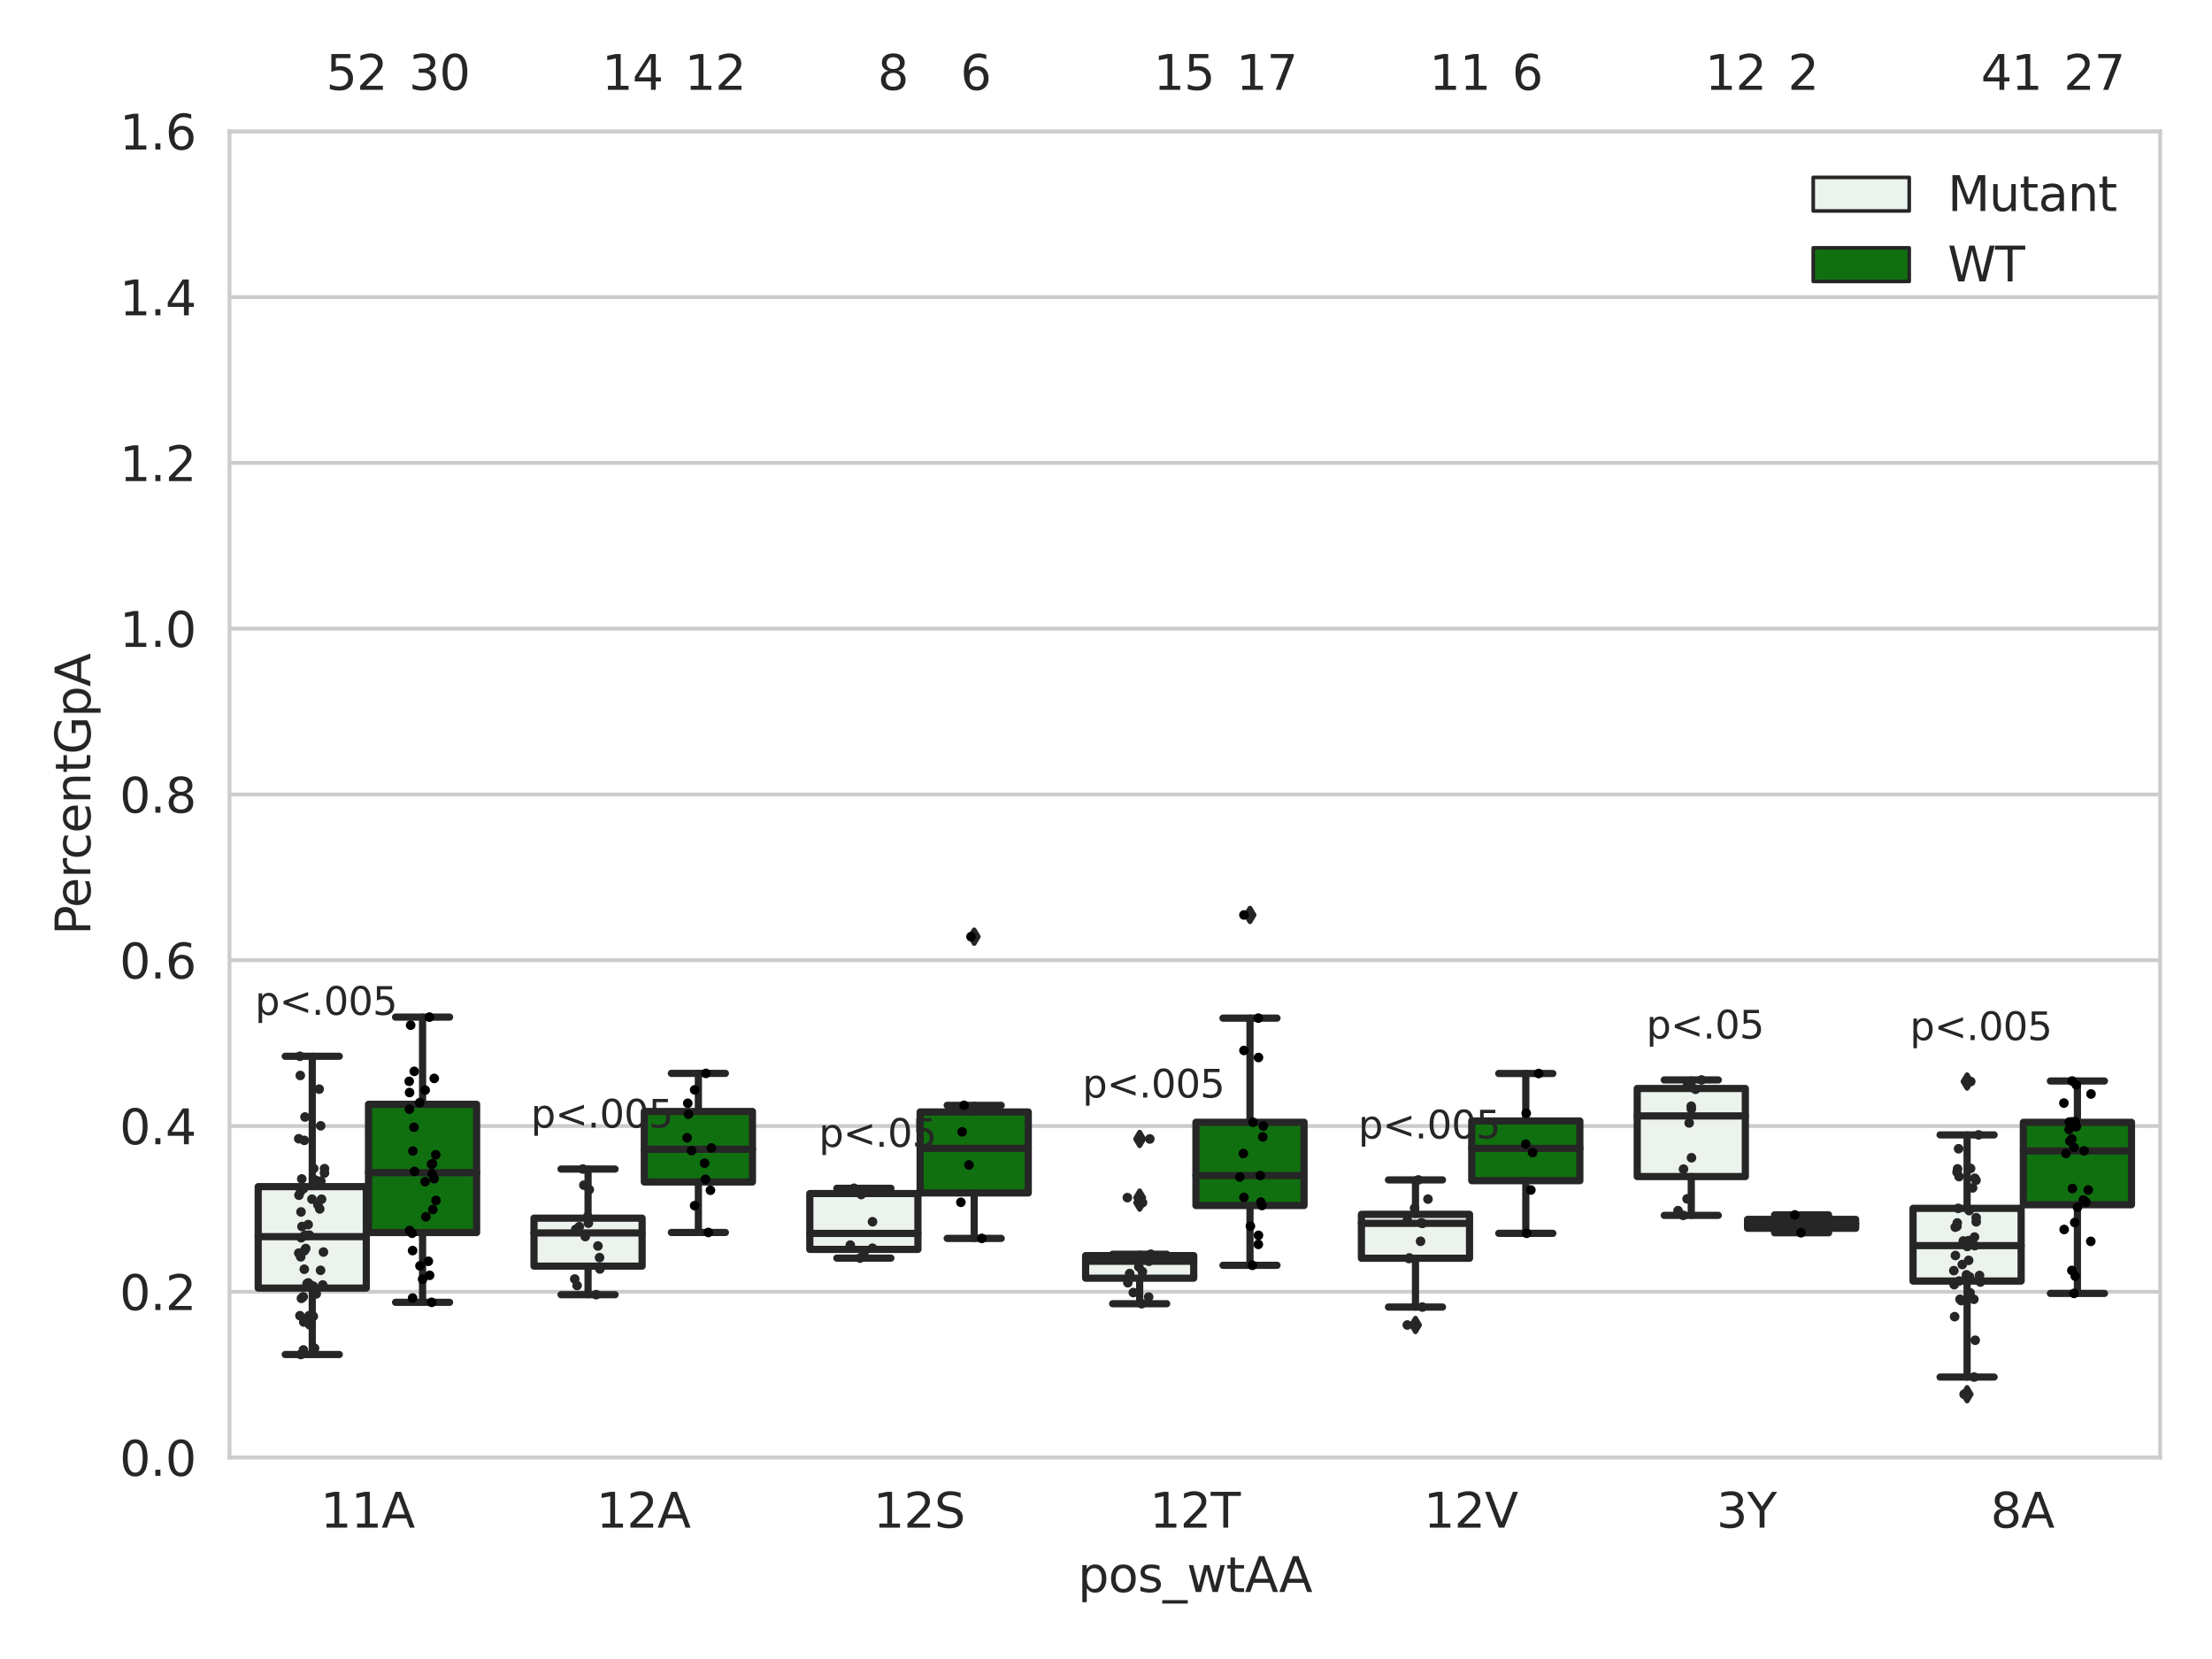 <?xml version="1.0" encoding="utf-8" standalone="no"?>
<!DOCTYPE svg PUBLIC "-//W3C//DTD SVG 1.1//EN"
  "http://www.w3.org/Graphics/SVG/1.1/DTD/svg11.dtd">
<svg xmlns:xlink="http://www.w3.org/1999/xlink" width="460.8pt" height="345.6pt" viewBox="0 0 460.8 345.6" xmlns="http://www.w3.org/2000/svg" version="1.1">
 <defs>
  <style type="text/css">*{stroke-linejoin: round; stroke-linecap: butt}</style>
 </defs>
 <g id="figure_1">
  <g id="patch_1">
   <path d="M 0 345.6 
L 460.8 345.6 
L 460.8 0 
L 0 0 
z
" style="fill: #ffffff"/>
  </g>
  <g id="axes_1">
   <g id="patch_2">
    <path d="M 47.81 303.64 
L 450 303.64 
L 450 27.354 
L 47.81 27.354 
z
" style="fill: #ffffff"/>
   </g>
   <g id="matplotlib.axis_1">
    <g id="xtick_1">
     <g id="text_1">
      <!-- 11A -->
      <g style="fill: #262626" transform="translate(66.755 318.238)scale(0.1 -0.1)">
       <defs>
        <path id="DejaVuSans-31" d="M 794 531 
L 1825 531 
L 1825 4091 
L 703 3866 
L 703 4441 
L 1819 4666 
L 2450 4666 
L 2450 531 
L 3481 531 
L 3481 0 
L 794 0 
L 794 531 
z
" transform="scale(0.016)"/>
        <path id="DejaVuSans-41" d="M 2188 4044 
L 1331 1722 
L 3047 1722 
L 2188 4044 
z
M 1831 4666 
L 2547 4666 
L 4325 0 
L 3669 0 
L 3244 1197 
L 1141 1197 
L 716 0 
L 50 0 
L 1831 4666 
z
" transform="scale(0.016)"/>
       </defs>
       <use xlink:href="#DejaVuSans-31"/>
       <use xlink:href="#DejaVuSans-31" x="63.623"/>
       <use xlink:href="#DejaVuSans-41" x="127.246"/>
      </g>
     </g>
    </g>
    <g id="xtick_2">
     <g id="text_2">
      <!-- 12A -->
      <g style="fill: #262626" transform="translate(124.211 318.238)scale(0.1 -0.1)">
       <defs>
        <path id="DejaVuSans-32" d="M 1228 531 
L 3431 531 
L 3431 0 
L 469 0 
L 469 531 
Q 828 903 1448 1529 
Q 2069 2156 2228 2338 
Q 2531 2678 2651 2914 
Q 2772 3150 2772 3378 
Q 2772 3750 2511 3984 
Q 2250 4219 1831 4219 
Q 1534 4219 1204 4116 
Q 875 4013 500 3803 
L 500 4441 
Q 881 4594 1212 4672 
Q 1544 4750 1819 4750 
Q 2544 4750 2975 4387 
Q 3406 4025 3406 3419 
Q 3406 3131 3298 2873 
Q 3191 2616 2906 2266 
Q 2828 2175 2409 1742 
Q 1991 1309 1228 531 
z
" transform="scale(0.016)"/>
       </defs>
       <use xlink:href="#DejaVuSans-31"/>
       <use xlink:href="#DejaVuSans-32" x="63.623"/>
       <use xlink:href="#DejaVuSans-41" x="127.246"/>
      </g>
     </g>
    </g>
    <g id="xtick_3">
     <g id="text_3">
      <!-- 12S -->
      <g style="fill: #262626" transform="translate(181.913 318.238)scale(0.1 -0.1)">
       <defs>
        <path id="DejaVuSans-53" d="M 3425 4513 
L 3425 3897 
Q 3066 4069 2747 4153 
Q 2428 4238 2131 4238 
Q 1616 4238 1336 4038 
Q 1056 3838 1056 3469 
Q 1056 3159 1242 3001 
Q 1428 2844 1947 2747 
L 2328 2669 
Q 3034 2534 3370 2195 
Q 3706 1856 3706 1288 
Q 3706 609 3251 259 
Q 2797 -91 1919 -91 
Q 1588 -91 1214 -16 
Q 841 59 441 206 
L 441 856 
Q 825 641 1194 531 
Q 1563 422 1919 422 
Q 2459 422 2753 634 
Q 3047 847 3047 1241 
Q 3047 1584 2836 1778 
Q 2625 1972 2144 2069 
L 1759 2144 
Q 1053 2284 737 2584 
Q 422 2884 422 3419 
Q 422 4038 858 4394 
Q 1294 4750 2059 4750 
Q 2388 4750 2728 4690 
Q 3069 4631 3425 4513 
z
" transform="scale(0.016)"/>
       </defs>
       <use xlink:href="#DejaVuSans-31"/>
       <use xlink:href="#DejaVuSans-32" x="63.623"/>
       <use xlink:href="#DejaVuSans-53" x="127.246"/>
      </g>
     </g>
    </g>
    <g id="xtick_4">
     <g id="text_4">
      <!-- 12T -->
      <g style="fill: #262626" transform="translate(239.489 318.238)scale(0.1 -0.1)">
       <defs>
        <path id="DejaVuSans-54" d="M -19 4666 
L 3928 4666 
L 3928 4134 
L 2272 4134 
L 2272 0 
L 1638 0 
L 1638 4134 
L -19 4134 
L -19 4666 
z
" transform="scale(0.016)"/>
       </defs>
       <use xlink:href="#DejaVuSans-31"/>
       <use xlink:href="#DejaVuSans-32" x="63.623"/>
       <use xlink:href="#DejaVuSans-54" x="127.246"/>
      </g>
     </g>
    </g>
    <g id="xtick_5">
     <g id="text_5">
      <!-- 12V -->
      <g style="fill: #262626" transform="translate(296.578 318.238)scale(0.1 -0.1)">
       <defs>
        <path id="DejaVuSans-56" d="M 1831 0 
L 50 4666 
L 709 4666 
L 2188 738 
L 3669 4666 
L 4325 4666 
L 2547 0 
L 1831 0 
z
" transform="scale(0.016)"/>
       </defs>
       <use xlink:href="#DejaVuSans-31"/>
       <use xlink:href="#DejaVuSans-32" x="63.623"/>
       <use xlink:href="#DejaVuSans-56" x="127.246"/>
      </g>
     </g>
    </g>
    <g id="xtick_6">
     <g id="text_6">
      <!-- 3Y -->
      <g style="fill: #262626" transform="translate(357.581 318.238)scale(0.1 -0.1)">
       <defs>
        <path id="DejaVuSans-33" d="M 2597 2516 
Q 3050 2419 3304 2112 
Q 3559 1806 3559 1356 
Q 3559 666 3084 287 
Q 2609 -91 1734 -91 
Q 1441 -91 1130 -33 
Q 819 25 488 141 
L 488 750 
Q 750 597 1062 519 
Q 1375 441 1716 441 
Q 2309 441 2620 675 
Q 2931 909 2931 1356 
Q 2931 1769 2642 2001 
Q 2353 2234 1838 2234 
L 1294 2234 
L 1294 2753 
L 1863 2753 
Q 2328 2753 2575 2939 
Q 2822 3125 2822 3475 
Q 2822 3834 2567 4026 
Q 2313 4219 1838 4219 
Q 1578 4219 1281 4162 
Q 984 4106 628 3988 
L 628 4550 
Q 988 4650 1302 4700 
Q 1616 4750 1894 4750 
Q 2613 4750 3031 4423 
Q 3450 4097 3450 3541 
Q 3450 3153 3228 2886 
Q 3006 2619 2597 2516 
z
" transform="scale(0.016)"/>
        <path id="DejaVuSans-59" d="M -13 4666 
L 666 4666 
L 1959 2747 
L 3244 4666 
L 3922 4666 
L 2272 2222 
L 2272 0 
L 1638 0 
L 1638 2222 
L -13 4666 
z
" transform="scale(0.016)"/>
       </defs>
       <use xlink:href="#DejaVuSans-33"/>
       <use xlink:href="#DejaVuSans-59" x="63.623"/>
      </g>
     </g>
    </g>
    <g id="xtick_7">
     <g id="text_7">
      <!-- 8A -->
      <g style="fill: #262626" transform="translate(414.671 318.238)scale(0.1 -0.1)">
       <defs>
        <path id="DejaVuSans-38" d="M 2034 2216 
Q 1584 2216 1326 1975 
Q 1069 1734 1069 1313 
Q 1069 891 1326 650 
Q 1584 409 2034 409 
Q 2484 409 2743 651 
Q 3003 894 3003 1313 
Q 3003 1734 2745 1975 
Q 2488 2216 2034 2216 
z
M 1403 2484 
Q 997 2584 770 2862 
Q 544 3141 544 3541 
Q 544 4100 942 4425 
Q 1341 4750 2034 4750 
Q 2731 4750 3128 4425 
Q 3525 4100 3525 3541 
Q 3525 3141 3298 2862 
Q 3072 2584 2669 2484 
Q 3125 2378 3379 2068 
Q 3634 1759 3634 1313 
Q 3634 634 3220 271 
Q 2806 -91 2034 -91 
Q 1263 -91 848 271 
Q 434 634 434 1313 
Q 434 1759 690 2068 
Q 947 2378 1403 2484 
z
M 1172 3481 
Q 1172 3119 1398 2916 
Q 1625 2713 2034 2713 
Q 2441 2713 2670 2916 
Q 2900 3119 2900 3481 
Q 2900 3844 2670 4047 
Q 2441 4250 2034 4250 
Q 1625 4250 1398 4047 
Q 1172 3844 1172 3481 
z
" transform="scale(0.016)"/>
       </defs>
       <use xlink:href="#DejaVuSans-38"/>
       <use xlink:href="#DejaVuSans-41" x="63.623"/>
      </g>
     </g>
    </g>
    <g id="text_8">
     <!-- pos_wtAA -->
     <g style="fill: #262626" transform="translate(224.539 331.638)scale(0.1 -0.1)">
      <defs>
       <path id="DejaVuSans-70" d="M 1159 525 
L 1159 -1331 
L 581 -1331 
L 581 3500 
L 1159 3500 
L 1159 2969 
Q 1341 3281 1617 3432 
Q 1894 3584 2278 3584 
Q 2916 3584 3314 3078 
Q 3713 2572 3713 1747 
Q 3713 922 3314 415 
Q 2916 -91 2278 -91 
Q 1894 -91 1617 61 
Q 1341 213 1159 525 
z
M 3116 1747 
Q 3116 2381 2855 2742 
Q 2594 3103 2138 3103 
Q 1681 3103 1420 2742 
Q 1159 2381 1159 1747 
Q 1159 1113 1420 752 
Q 1681 391 2138 391 
Q 2594 391 2855 752 
Q 3116 1113 3116 1747 
z
" transform="scale(0.016)"/>
       <path id="DejaVuSans-6f" d="M 1959 3097 
Q 1497 3097 1228 2736 
Q 959 2375 959 1747 
Q 959 1119 1226 758 
Q 1494 397 1959 397 
Q 2419 397 2687 759 
Q 2956 1122 2956 1747 
Q 2956 2369 2687 2733 
Q 2419 3097 1959 3097 
z
M 1959 3584 
Q 2709 3584 3137 3096 
Q 3566 2609 3566 1747 
Q 3566 888 3137 398 
Q 2709 -91 1959 -91 
Q 1206 -91 779 398 
Q 353 888 353 1747 
Q 353 2609 779 3096 
Q 1206 3584 1959 3584 
z
" transform="scale(0.016)"/>
       <path id="DejaVuSans-73" d="M 2834 3397 
L 2834 2853 
Q 2591 2978 2328 3040 
Q 2066 3103 1784 3103 
Q 1356 3103 1142 2972 
Q 928 2841 928 2578 
Q 928 2378 1081 2264 
Q 1234 2150 1697 2047 
L 1894 2003 
Q 2506 1872 2764 1633 
Q 3022 1394 3022 966 
Q 3022 478 2636 193 
Q 2250 -91 1575 -91 
Q 1294 -91 989 -36 
Q 684 19 347 128 
L 347 722 
Q 666 556 975 473 
Q 1284 391 1588 391 
Q 1994 391 2212 530 
Q 2431 669 2431 922 
Q 2431 1156 2273 1281 
Q 2116 1406 1581 1522 
L 1381 1569 
Q 847 1681 609 1914 
Q 372 2147 372 2553 
Q 372 3047 722 3315 
Q 1072 3584 1716 3584 
Q 2034 3584 2315 3537 
Q 2597 3491 2834 3397 
z
" transform="scale(0.016)"/>
       <path id="DejaVuSans-5f" d="M 3263 -1063 
L 3263 -1509 
L -63 -1509 
L -63 -1063 
L 3263 -1063 
z
" transform="scale(0.016)"/>
       <path id="DejaVuSans-77" d="M 269 3500 
L 844 3500 
L 1563 769 
L 2278 3500 
L 2956 3500 
L 3675 769 
L 4391 3500 
L 4966 3500 
L 4050 0 
L 3372 0 
L 2619 2869 
L 1863 0 
L 1184 0 
L 269 3500 
z
" transform="scale(0.016)"/>
       <path id="DejaVuSans-74" d="M 1172 4494 
L 1172 3500 
L 2356 3500 
L 2356 3053 
L 1172 3053 
L 1172 1153 
Q 1172 725 1289 603 
Q 1406 481 1766 481 
L 2356 481 
L 2356 0 
L 1766 0 
Q 1100 0 847 248 
Q 594 497 594 1153 
L 594 3053 
L 172 3053 
L 172 3500 
L 594 3500 
L 594 4494 
L 1172 4494 
z
" transform="scale(0.016)"/>
      </defs>
      <use xlink:href="#DejaVuSans-70"/>
      <use xlink:href="#DejaVuSans-6f" x="63.477"/>
      <use xlink:href="#DejaVuSans-73" x="124.658"/>
      <use xlink:href="#DejaVuSans-5f" x="176.758"/>
      <use xlink:href="#DejaVuSans-77" x="226.758"/>
      <use xlink:href="#DejaVuSans-74" x="308.545"/>
      <use xlink:href="#DejaVuSans-41" x="347.754"/>
      <use xlink:href="#DejaVuSans-41" x="418.912"/>
     </g>
    </g>
   </g>
   <g id="matplotlib.axis_2">
    <g id="ytick_1">
     <g id="line2d_1">
      <path d="M 47.81 303.64 
L 450 303.64 
" clip-path="url(#p2b55b40bfe)" style="fill: none; stroke: #cccccc; stroke-width: 0.8; stroke-linecap: round"/>
     </g>
     <g id="text_9">
      <!-- 0.0 -->
      <g style="fill: #262626" transform="translate(24.907 307.439)scale(0.1 -0.1)">
       <defs>
        <path id="DejaVuSans-30" d="M 2034 4250 
Q 1547 4250 1301 3770 
Q 1056 3291 1056 2328 
Q 1056 1369 1301 889 
Q 1547 409 2034 409 
Q 2525 409 2770 889 
Q 3016 1369 3016 2328 
Q 3016 3291 2770 3770 
Q 2525 4250 2034 4250 
z
M 2034 4750 
Q 2819 4750 3233 4129 
Q 3647 3509 3647 2328 
Q 3647 1150 3233 529 
Q 2819 -91 2034 -91 
Q 1250 -91 836 529 
Q 422 1150 422 2328 
Q 422 3509 836 4129 
Q 1250 4750 2034 4750 
z
" transform="scale(0.016)"/>
        <path id="DejaVuSans-2e" d="M 684 794 
L 1344 794 
L 1344 0 
L 684 0 
L 684 794 
z
" transform="scale(0.016)"/>
       </defs>
       <use xlink:href="#DejaVuSans-30"/>
       <use xlink:href="#DejaVuSans-2e" x="63.623"/>
       <use xlink:href="#DejaVuSans-30" x="95.41"/>
      </g>
     </g>
    </g>
    <g id="ytick_2">
     <g id="line2d_2">
      <path d="M 47.81 269.104 
L 450 269.104 
" clip-path="url(#p2b55b40bfe)" style="fill: none; stroke: #cccccc; stroke-width: 0.8; stroke-linecap: round"/>
     </g>
     <g id="text_10">
      <!-- 0.2 -->
      <g style="fill: #262626" transform="translate(24.907 272.903)scale(0.1 -0.1)">
       <use xlink:href="#DejaVuSans-30"/>
       <use xlink:href="#DejaVuSans-2e" x="63.623"/>
       <use xlink:href="#DejaVuSans-32" x="95.41"/>
      </g>
     </g>
    </g>
    <g id="ytick_3">
     <g id="line2d_3">
      <path d="M 47.81 234.568 
L 450 234.568 
" clip-path="url(#p2b55b40bfe)" style="fill: none; stroke: #cccccc; stroke-width: 0.8; stroke-linecap: round"/>
     </g>
     <g id="text_11">
      <!-- 0.4 -->
      <g style="fill: #262626" transform="translate(24.907 238.368)scale(0.1 -0.1)">
       <defs>
        <path id="DejaVuSans-34" d="M 2419 4116 
L 825 1625 
L 2419 1625 
L 2419 4116 
z
M 2253 4666 
L 3047 4666 
L 3047 1625 
L 3713 1625 
L 3713 1100 
L 3047 1100 
L 3047 0 
L 2419 0 
L 2419 1100 
L 313 1100 
L 313 1709 
L 2253 4666 
z
" transform="scale(0.016)"/>
       </defs>
       <use xlink:href="#DejaVuSans-30"/>
       <use xlink:href="#DejaVuSans-2e" x="63.623"/>
       <use xlink:href="#DejaVuSans-34" x="95.41"/>
      </g>
     </g>
    </g>
    <g id="ytick_4">
     <g id="line2d_4">
      <path d="M 47.81 200.033 
L 450 200.033 
" clip-path="url(#p2b55b40bfe)" style="fill: none; stroke: #cccccc; stroke-width: 0.8; stroke-linecap: round"/>
     </g>
     <g id="text_12">
      <!-- 0.6 -->
      <g style="fill: #262626" transform="translate(24.907 203.832)scale(0.1 -0.1)">
       <defs>
        <path id="DejaVuSans-36" d="M 2113 2584 
Q 1688 2584 1439 2293 
Q 1191 2003 1191 1497 
Q 1191 994 1439 701 
Q 1688 409 2113 409 
Q 2538 409 2786 701 
Q 3034 994 3034 1497 
Q 3034 2003 2786 2293 
Q 2538 2584 2113 2584 
z
M 3366 4563 
L 3366 3988 
Q 3128 4100 2886 4159 
Q 2644 4219 2406 4219 
Q 1781 4219 1451 3797 
Q 1122 3375 1075 2522 
Q 1259 2794 1537 2939 
Q 1816 3084 2150 3084 
Q 2853 3084 3261 2657 
Q 3669 2231 3669 1497 
Q 3669 778 3244 343 
Q 2819 -91 2113 -91 
Q 1303 -91 875 529 
Q 447 1150 447 2328 
Q 447 3434 972 4092 
Q 1497 4750 2381 4750 
Q 2619 4750 2861 4703 
Q 3103 4656 3366 4563 
z
" transform="scale(0.016)"/>
       </defs>
       <use xlink:href="#DejaVuSans-30"/>
       <use xlink:href="#DejaVuSans-2e" x="63.623"/>
       <use xlink:href="#DejaVuSans-36" x="95.41"/>
      </g>
     </g>
    </g>
    <g id="ytick_5">
     <g id="line2d_5">
      <path d="M 47.81 165.497 
L 450 165.497 
" clip-path="url(#p2b55b40bfe)" style="fill: none; stroke: #cccccc; stroke-width: 0.8; stroke-linecap: round"/>
     </g>
     <g id="text_13">
      <!-- 0.8 -->
      <g style="fill: #262626" transform="translate(24.907 169.296)scale(0.1 -0.1)">
       <use xlink:href="#DejaVuSans-30"/>
       <use xlink:href="#DejaVuSans-2e" x="63.623"/>
       <use xlink:href="#DejaVuSans-38" x="95.41"/>
      </g>
     </g>
    </g>
    <g id="ytick_6">
     <g id="line2d_6">
      <path d="M 47.81 130.961 
L 450 130.961 
" clip-path="url(#p2b55b40bfe)" style="fill: none; stroke: #cccccc; stroke-width: 0.8; stroke-linecap: round"/>
     </g>
     <g id="text_14">
      <!-- 1.0 -->
      <g style="fill: #262626" transform="translate(24.907 134.76)scale(0.1 -0.1)">
       <use xlink:href="#DejaVuSans-31"/>
       <use xlink:href="#DejaVuSans-2e" x="63.623"/>
       <use xlink:href="#DejaVuSans-30" x="95.41"/>
      </g>
     </g>
    </g>
    <g id="ytick_7">
     <g id="line2d_7">
      <path d="M 47.81 96.425 
L 450 96.425 
" clip-path="url(#p2b55b40bfe)" style="fill: none; stroke: #cccccc; stroke-width: 0.8; stroke-linecap: round"/>
     </g>
     <g id="text_15">
      <!-- 1.2 -->
      <g style="fill: #262626" transform="translate(24.907 100.225)scale(0.1 -0.1)">
       <use xlink:href="#DejaVuSans-31"/>
       <use xlink:href="#DejaVuSans-2e" x="63.623"/>
       <use xlink:href="#DejaVuSans-32" x="95.41"/>
      </g>
     </g>
    </g>
    <g id="ytick_8">
     <g id="line2d_8">
      <path d="M 47.81 61.89 
L 450 61.89 
" clip-path="url(#p2b55b40bfe)" style="fill: none; stroke: #cccccc; stroke-width: 0.8; stroke-linecap: round"/>
     </g>
     <g id="text_16">
      <!-- 1.4 -->
      <g style="fill: #262626" transform="translate(24.907 65.689)scale(0.1 -0.1)">
       <use xlink:href="#DejaVuSans-31"/>
       <use xlink:href="#DejaVuSans-2e" x="63.623"/>
       <use xlink:href="#DejaVuSans-34" x="95.41"/>
      </g>
     </g>
    </g>
    <g id="ytick_9">
     <g id="line2d_9">
      <path d="M 47.81 27.354 
L 450 27.354 
" clip-path="url(#p2b55b40bfe)" style="fill: none; stroke: #cccccc; stroke-width: 0.8; stroke-linecap: round"/>
     </g>
     <g id="text_17">
      <!-- 1.6 -->
      <g style="fill: #262626" transform="translate(24.907 31.153)scale(0.1 -0.1)">
       <use xlink:href="#DejaVuSans-31"/>
       <use xlink:href="#DejaVuSans-2e" x="63.623"/>
       <use xlink:href="#DejaVuSans-36" x="95.41"/>
      </g>
     </g>
    </g>
    <g id="text_18">
     <!-- PercentGpA -->
     <g style="fill: #262626" transform="translate(18.827 194.774)rotate(-90)scale(0.1 -0.1)">
      <defs>
       <path id="DejaVuSans-50" d="M 1259 4147 
L 1259 2394 
L 2053 2394 
Q 2494 2394 2734 2622 
Q 2975 2850 2975 3272 
Q 2975 3691 2734 3919 
Q 2494 4147 2053 4147 
L 1259 4147 
z
M 628 4666 
L 2053 4666 
Q 2838 4666 3239 4311 
Q 3641 3956 3641 3272 
Q 3641 2581 3239 2228 
Q 2838 1875 2053 1875 
L 1259 1875 
L 1259 0 
L 628 0 
L 628 4666 
z
" transform="scale(0.016)"/>
       <path id="DejaVuSans-65" d="M 3597 1894 
L 3597 1613 
L 953 1613 
Q 991 1019 1311 708 
Q 1631 397 2203 397 
Q 2534 397 2845 478 
Q 3156 559 3463 722 
L 3463 178 
Q 3153 47 2828 -22 
Q 2503 -91 2169 -91 
Q 1331 -91 842 396 
Q 353 884 353 1716 
Q 353 2575 817 3079 
Q 1281 3584 2069 3584 
Q 2775 3584 3186 3129 
Q 3597 2675 3597 1894 
z
M 3022 2063 
Q 3016 2534 2758 2815 
Q 2500 3097 2075 3097 
Q 1594 3097 1305 2825 
Q 1016 2553 972 2059 
L 3022 2063 
z
" transform="scale(0.016)"/>
       <path id="DejaVuSans-72" d="M 2631 2963 
Q 2534 3019 2420 3045 
Q 2306 3072 2169 3072 
Q 1681 3072 1420 2755 
Q 1159 2438 1159 1844 
L 1159 0 
L 581 0 
L 581 3500 
L 1159 3500 
L 1159 2956 
Q 1341 3275 1631 3429 
Q 1922 3584 2338 3584 
Q 2397 3584 2469 3576 
Q 2541 3569 2628 3553 
L 2631 2963 
z
" transform="scale(0.016)"/>
       <path id="DejaVuSans-63" d="M 3122 3366 
L 3122 2828 
Q 2878 2963 2633 3030 
Q 2388 3097 2138 3097 
Q 1578 3097 1268 2742 
Q 959 2388 959 1747 
Q 959 1106 1268 751 
Q 1578 397 2138 397 
Q 2388 397 2633 464 
Q 2878 531 3122 666 
L 3122 134 
Q 2881 22 2623 -34 
Q 2366 -91 2075 -91 
Q 1284 -91 818 406 
Q 353 903 353 1747 
Q 353 2603 823 3093 
Q 1294 3584 2113 3584 
Q 2378 3584 2631 3529 
Q 2884 3475 3122 3366 
z
" transform="scale(0.016)"/>
       <path id="DejaVuSans-6e" d="M 3513 2113 
L 3513 0 
L 2938 0 
L 2938 2094 
Q 2938 2591 2744 2837 
Q 2550 3084 2163 3084 
Q 1697 3084 1428 2787 
Q 1159 2491 1159 1978 
L 1159 0 
L 581 0 
L 581 3500 
L 1159 3500 
L 1159 2956 
Q 1366 3272 1645 3428 
Q 1925 3584 2291 3584 
Q 2894 3584 3203 3211 
Q 3513 2838 3513 2113 
z
" transform="scale(0.016)"/>
       <path id="DejaVuSans-47" d="M 3809 666 
L 3809 1919 
L 2778 1919 
L 2778 2438 
L 4434 2438 
L 4434 434 
Q 4069 175 3628 42 
Q 3188 -91 2688 -91 
Q 1594 -91 976 548 
Q 359 1188 359 2328 
Q 359 3472 976 4111 
Q 1594 4750 2688 4750 
Q 3144 4750 3555 4637 
Q 3966 4525 4313 4306 
L 4313 3634 
Q 3963 3931 3569 4081 
Q 3175 4231 2741 4231 
Q 1884 4231 1454 3753 
Q 1025 3275 1025 2328 
Q 1025 1384 1454 906 
Q 1884 428 2741 428 
Q 3075 428 3337 486 
Q 3600 544 3809 666 
z
" transform="scale(0.016)"/>
      </defs>
      <use xlink:href="#DejaVuSans-50"/>
      <use xlink:href="#DejaVuSans-65" x="56.678"/>
      <use xlink:href="#DejaVuSans-72" x="118.201"/>
      <use xlink:href="#DejaVuSans-63" x="157.064"/>
      <use xlink:href="#DejaVuSans-65" x="212.045"/>
      <use xlink:href="#DejaVuSans-6e" x="273.568"/>
      <use xlink:href="#DejaVuSans-74" x="336.947"/>
      <use xlink:href="#DejaVuSans-47" x="376.156"/>
      <use xlink:href="#DejaVuSans-70" x="453.646"/>
      <use xlink:href="#DejaVuSans-41" x="517.123"/>
     </g>
    </g>
   </g>
   <g id="patch_3">
    <path d="M 53.785 268.332 
L 76.308 268.332 
L 76.308 247.2 
L 53.785 247.2 
L 53.785 268.332 
z
" clip-path="url(#p2b55b40bfe)" style="fill: #ecf2ec; stroke: #262626; stroke-width: 1.5; stroke-linejoin: miter"/>
   </g>
   <g id="patch_4">
    <path d="M 76.768 256.762 
L 99.29 256.762 
L 99.29 230.045 
L 76.768 230.045 
L 76.768 256.762 
z
" clip-path="url(#p2b55b40bfe)" style="fill: #107010; stroke: #262626; stroke-width: 1.5; stroke-linejoin: miter"/>
   </g>
   <g id="patch_5">
    <path d="M 111.241 263.758 
L 133.764 263.758 
L 133.764 253.761 
L 111.241 253.761 
L 111.241 263.758 
z
" clip-path="url(#p2b55b40bfe)" style="fill: #ecf2ec; stroke: #262626; stroke-width: 1.5; stroke-linejoin: miter"/>
   </g>
   <g id="patch_6">
    <path d="M 134.223 246.231 
L 156.746 246.231 
L 156.746 231.539 
L 134.223 231.539 
L 134.223 246.231 
z
" clip-path="url(#p2b55b40bfe)" style="fill: #107010; stroke: #262626; stroke-width: 1.5; stroke-linejoin: miter"/>
   </g>
   <g id="patch_7">
    <path d="M 168.697 260.276 
L 191.219 260.276 
L 191.219 248.638 
L 168.697 248.638 
L 168.697 260.276 
z
" clip-path="url(#p2b55b40bfe)" style="fill: #ecf2ec; stroke: #262626; stroke-width: 1.5; stroke-linejoin: miter"/>
   </g>
   <g id="patch_8">
    <path d="M 191.679 248.514 
L 214.202 248.514 
L 214.202 231.639 
L 191.679 231.639 
L 191.679 248.514 
z
" clip-path="url(#p2b55b40bfe)" style="fill: #107010; stroke: #262626; stroke-width: 1.5; stroke-linejoin: miter"/>
   </g>
   <g id="patch_9">
    <path d="M 226.153 266.265 
L 248.675 266.265 
L 248.675 261.566 
L 226.153 261.566 
L 226.153 266.265 
z
" clip-path="url(#p2b55b40bfe)" style="fill: #ecf2ec; stroke: #262626; stroke-width: 1.5; stroke-linejoin: miter"/>
   </g>
   <g id="patch_10">
    <path d="M 249.135 251.131 
L 271.657 251.131 
L 271.657 233.786 
L 249.135 233.786 
L 249.135 251.131 
z
" clip-path="url(#p2b55b40bfe)" style="fill: #107010; stroke: #262626; stroke-width: 1.5; stroke-linejoin: miter"/>
   </g>
   <g id="patch_11">
    <path d="M 283.608 262.114 
L 306.131 262.114 
L 306.131 252.967 
L 283.608 252.967 
L 283.608 262.114 
z
" clip-path="url(#p2b55b40bfe)" style="fill: #ecf2ec; stroke: #262626; stroke-width: 1.5; stroke-linejoin: miter"/>
   </g>
   <g id="patch_12">
    <path d="M 306.591 245.954 
L 329.113 245.954 
L 329.113 233.526 
L 306.591 233.526 
L 306.591 245.954 
z
" clip-path="url(#p2b55b40bfe)" style="fill: #107010; stroke: #262626; stroke-width: 1.5; stroke-linejoin: miter"/>
   </g>
   <g id="patch_13">
    <path d="M 341.064 245.1 
L 363.587 245.1 
L 363.587 226.747 
L 341.064 226.747 
L 341.064 245.1 
z
" clip-path="url(#p2b55b40bfe)" style="fill: #ecf2ec; stroke: #262626; stroke-width: 1.5; stroke-linejoin: miter"/>
   </g>
   <g id="patch_14">
    <path d="M 364.046 255.877 
L 386.569 255.877 
L 386.569 254.017 
L 364.046 254.017 
L 364.046 255.877 
z
" clip-path="url(#p2b55b40bfe)" style="fill: #107010; stroke: #262626; stroke-width: 1.5; stroke-linejoin: miter"/>
   </g>
   <g id="patch_15">
    <path d="M 398.52 266.865 
L 421.042 266.865 
L 421.042 251.723 
L 398.52 251.723 
L 398.52 266.865 
z
" clip-path="url(#p2b55b40bfe)" style="fill: #ecf2ec; stroke: #262626; stroke-width: 1.5; stroke-linejoin: miter"/>
   </g>
   <g id="patch_16">
    <path d="M 421.502 250.969 
L 444.025 250.969 
L 444.025 233.8 
L 421.502 233.8 
L 421.502 250.969 
z
" clip-path="url(#p2b55b40bfe)" style="fill: #107010; stroke: #262626; stroke-width: 1.5; stroke-linejoin: miter"/>
   </g>
   <g id="patch_17">
    <path d="M 76.538 303.64 
L 76.538 303.64 
L 76.538 303.64 
L 76.538 303.64 
z
" clip-path="url(#p2b55b40bfe)" style="fill: #ecf2ec; stroke: #262626; stroke-width: 0.75; stroke-linejoin: miter"/>
   </g>
   <g id="patch_18">
    <path d="M 76.538 303.64 
L 76.538 303.64 
L 76.538 303.64 
L 76.538 303.64 
z
" clip-path="url(#p2b55b40bfe)" style="fill: #107010; stroke: #262626; stroke-width: 0.75; stroke-linejoin: miter"/>
   </g>
   <g id="PathCollection_1"/>
   <g id="PathCollection_2"/>
   <g id="line2d_10">
    <path d="M 65.047 268.332 
L 65.047 282.167 
" clip-path="url(#p2b55b40bfe)" style="fill: none; stroke: #262626; stroke-width: 1.5; stroke-linecap: round"/>
   </g>
   <g id="line2d_11">
    <path d="M 65.047 247.2 
L 65.047 220.043 
" clip-path="url(#p2b55b40bfe)" style="fill: none; stroke: #262626; stroke-width: 1.5; stroke-linecap: round"/>
   </g>
   <g id="line2d_12">
    <path d="M 59.416 282.167 
L 70.677 282.167 
" clip-path="url(#p2b55b40bfe)" style="fill: none; stroke: #262626; stroke-width: 1.5; stroke-linecap: round"/>
   </g>
   <g id="line2d_13">
    <path d="M 59.416 220.043 
L 70.677 220.043 
" clip-path="url(#p2b55b40bfe)" style="fill: none; stroke: #262626; stroke-width: 1.5; stroke-linecap: round"/>
   </g>
   <g id="line2d_14"/>
   <g id="line2d_15">
    <path d="M 88.029 256.762 
L 88.029 271.298 
" clip-path="url(#p2b55b40bfe)" style="fill: none; stroke: #262626; stroke-width: 1.5; stroke-linecap: round"/>
   </g>
   <g id="line2d_16">
    <path d="M 88.029 230.045 
L 88.029 211.887 
" clip-path="url(#p2b55b40bfe)" style="fill: none; stroke: #262626; stroke-width: 1.5; stroke-linecap: round"/>
   </g>
   <g id="line2d_17">
    <path d="M 82.398 271.298 
L 93.66 271.298 
" clip-path="url(#p2b55b40bfe)" style="fill: none; stroke: #262626; stroke-width: 1.5; stroke-linecap: round"/>
   </g>
   <g id="line2d_18">
    <path d="M 82.398 211.887 
L 93.66 211.887 
" clip-path="url(#p2b55b40bfe)" style="fill: none; stroke: #262626; stroke-width: 1.5; stroke-linecap: round"/>
   </g>
   <g id="line2d_19"/>
   <g id="line2d_20">
    <path d="M 122.502 263.758 
L 122.502 269.704 
" clip-path="url(#p2b55b40bfe)" style="fill: none; stroke: #262626; stroke-width: 1.5; stroke-linecap: round"/>
   </g>
   <g id="line2d_21">
    <path d="M 122.502 253.761 
L 122.502 243.531 
" clip-path="url(#p2b55b40bfe)" style="fill: none; stroke: #262626; stroke-width: 1.5; stroke-linecap: round"/>
   </g>
   <g id="line2d_22">
    <path d="M 116.872 269.704 
L 128.133 269.704 
" clip-path="url(#p2b55b40bfe)" style="fill: none; stroke: #262626; stroke-width: 1.5; stroke-linecap: round"/>
   </g>
   <g id="line2d_23">
    <path d="M 116.872 243.531 
L 128.133 243.531 
" clip-path="url(#p2b55b40bfe)" style="fill: none; stroke: #262626; stroke-width: 1.5; stroke-linecap: round"/>
   </g>
   <g id="line2d_24"/>
   <g id="line2d_25">
    <path d="M 145.485 246.231 
L 145.485 256.743 
" clip-path="url(#p2b55b40bfe)" style="fill: none; stroke: #262626; stroke-width: 1.5; stroke-linecap: round"/>
   </g>
   <g id="line2d_26">
    <path d="M 145.485 231.539 
L 145.485 223.603 
" clip-path="url(#p2b55b40bfe)" style="fill: none; stroke: #262626; stroke-width: 1.5; stroke-linecap: round"/>
   </g>
   <g id="line2d_27">
    <path d="M 139.854 256.743 
L 151.115 256.743 
" clip-path="url(#p2b55b40bfe)" style="fill: none; stroke: #262626; stroke-width: 1.5; stroke-linecap: round"/>
   </g>
   <g id="line2d_28">
    <path d="M 139.854 223.603 
L 151.115 223.603 
" clip-path="url(#p2b55b40bfe)" style="fill: none; stroke: #262626; stroke-width: 1.5; stroke-linecap: round"/>
   </g>
   <g id="line2d_29"/>
   <g id="line2d_30">
    <path d="M 179.958 260.276 
L 179.958 262.088 
" clip-path="url(#p2b55b40bfe)" style="fill: none; stroke: #262626; stroke-width: 1.5; stroke-linecap: round"/>
   </g>
   <g id="line2d_31">
    <path d="M 179.958 248.638 
L 179.958 247.537 
" clip-path="url(#p2b55b40bfe)" style="fill: none; stroke: #262626; stroke-width: 1.5; stroke-linecap: round"/>
   </g>
   <g id="line2d_32">
    <path d="M 174.327 262.088 
L 185.589 262.088 
" clip-path="url(#p2b55b40bfe)" style="fill: none; stroke: #262626; stroke-width: 1.5; stroke-linecap: round"/>
   </g>
   <g id="line2d_33">
    <path d="M 174.327 247.537 
L 185.589 247.537 
" clip-path="url(#p2b55b40bfe)" style="fill: none; stroke: #262626; stroke-width: 1.5; stroke-linecap: round"/>
   </g>
   <g id="line2d_34"/>
   <g id="line2d_35">
    <path d="M 202.94 248.514 
L 202.94 257.981 
" clip-path="url(#p2b55b40bfe)" style="fill: none; stroke: #262626; stroke-width: 1.5; stroke-linecap: round"/>
   </g>
   <g id="line2d_36">
    <path d="M 202.94 231.639 
L 202.94 230.26 
" clip-path="url(#p2b55b40bfe)" style="fill: none; stroke: #262626; stroke-width: 1.5; stroke-linecap: round"/>
   </g>
   <g id="line2d_37">
    <path d="M 197.31 257.981 
L 208.571 257.981 
" clip-path="url(#p2b55b40bfe)" style="fill: none; stroke: #262626; stroke-width: 1.5; stroke-linecap: round"/>
   </g>
   <g id="line2d_38">
    <path d="M 197.31 230.26 
L 208.571 230.26 
" clip-path="url(#p2b55b40bfe)" style="fill: none; stroke: #262626; stroke-width: 1.5; stroke-linecap: round"/>
   </g>
   <g id="line2d_39">
    <defs>
     <path id="m48c1d1e8e2" d="M -0 1.414 
L 0.849 0 
L 0 -1.414 
L -0.849 -0 
z
" style="stroke: #262626; stroke-linejoin: miter"/>
    </defs>
    <g clip-path="url(#p2b55b40bfe)">
     <use xlink:href="#m48c1d1e8e2" x="202.94" y="195.129" style="fill: #262626; stroke: #262626; stroke-linejoin: miter"/>
    </g>
   </g>
   <g id="line2d_40">
    <path d="M 237.414 266.265 
L 237.414 271.586 
" clip-path="url(#p2b55b40bfe)" style="fill: none; stroke: #262626; stroke-width: 1.5; stroke-linecap: round"/>
   </g>
   <g id="line2d_41">
    <path d="M 237.414 261.566 
L 237.414 261.276 
" clip-path="url(#p2b55b40bfe)" style="fill: none; stroke: #262626; stroke-width: 1.5; stroke-linecap: round"/>
   </g>
   <g id="line2d_42">
    <path d="M 231.783 271.586 
L 243.045 271.586 
" clip-path="url(#p2b55b40bfe)" style="fill: none; stroke: #262626; stroke-width: 1.5; stroke-linecap: round"/>
   </g>
   <g id="line2d_43">
    <path d="M 231.783 261.276 
L 243.045 261.276 
" clip-path="url(#p2b55b40bfe)" style="fill: none; stroke: #262626; stroke-width: 1.5; stroke-linecap: round"/>
   </g>
   <g id="line2d_44">
    <g clip-path="url(#p2b55b40bfe)">
     <use xlink:href="#m48c1d1e8e2" x="237.414" y="250.533" style="fill: #262626; stroke: #262626; stroke-linejoin: miter"/>
     <use xlink:href="#m48c1d1e8e2" x="237.414" y="249.486" style="fill: #262626; stroke: #262626; stroke-linejoin: miter"/>
     <use xlink:href="#m48c1d1e8e2" x="237.414" y="237.267" style="fill: #262626; stroke: #262626; stroke-linejoin: miter"/>
    </g>
   </g>
   <g id="line2d_45">
    <path d="M 260.396 251.131 
L 260.396 263.585 
" clip-path="url(#p2b55b40bfe)" style="fill: none; stroke: #262626; stroke-width: 1.5; stroke-linecap: round"/>
   </g>
   <g id="line2d_46">
    <path d="M 260.396 233.786 
L 260.396 212.097 
" clip-path="url(#p2b55b40bfe)" style="fill: none; stroke: #262626; stroke-width: 1.5; stroke-linecap: round"/>
   </g>
   <g id="line2d_47">
    <path d="M 254.765 263.585 
L 266.027 263.585 
" clip-path="url(#p2b55b40bfe)" style="fill: none; stroke: #262626; stroke-width: 1.5; stroke-linecap: round"/>
   </g>
   <g id="line2d_48">
    <path d="M 254.765 212.097 
L 266.027 212.097 
" clip-path="url(#p2b55b40bfe)" style="fill: none; stroke: #262626; stroke-width: 1.5; stroke-linecap: round"/>
   </g>
   <g id="line2d_49">
    <g clip-path="url(#p2b55b40bfe)">
     <use xlink:href="#m48c1d1e8e2" x="260.396" y="190.6" style="fill: #262626; stroke: #262626; stroke-linejoin: miter"/>
    </g>
   </g>
   <g id="line2d_50">
    <path d="M 294.87 262.114 
L 294.87 272.283 
" clip-path="url(#p2b55b40bfe)" style="fill: none; stroke: #262626; stroke-width: 1.5; stroke-linecap: round"/>
   </g>
   <g id="line2d_51">
    <path d="M 294.87 252.967 
L 294.87 245.795 
" clip-path="url(#p2b55b40bfe)" style="fill: none; stroke: #262626; stroke-width: 1.5; stroke-linecap: round"/>
   </g>
   <g id="line2d_52">
    <path d="M 289.239 272.283 
L 300.5 272.283 
" clip-path="url(#p2b55b40bfe)" style="fill: none; stroke: #262626; stroke-width: 1.5; stroke-linecap: round"/>
   </g>
   <g id="line2d_53">
    <path d="M 289.239 245.795 
L 300.5 245.795 
" clip-path="url(#p2b55b40bfe)" style="fill: none; stroke: #262626; stroke-width: 1.5; stroke-linecap: round"/>
   </g>
   <g id="line2d_54">
    <g clip-path="url(#p2b55b40bfe)">
     <use xlink:href="#m48c1d1e8e2" x="294.87" y="276.02" style="fill: #262626; stroke: #262626; stroke-linejoin: miter"/>
    </g>
   </g>
   <g id="line2d_55">
    <path d="M 317.852 245.954 
L 317.852 256.923 
" clip-path="url(#p2b55b40bfe)" style="fill: none; stroke: #262626; stroke-width: 1.5; stroke-linecap: round"/>
   </g>
   <g id="line2d_56">
    <path d="M 317.852 233.526 
L 317.852 223.633 
" clip-path="url(#p2b55b40bfe)" style="fill: none; stroke: #262626; stroke-width: 1.5; stroke-linecap: round"/>
   </g>
   <g id="line2d_57">
    <path d="M 312.221 256.923 
L 323.483 256.923 
" clip-path="url(#p2b55b40bfe)" style="fill: none; stroke: #262626; stroke-width: 1.5; stroke-linecap: round"/>
   </g>
   <g id="line2d_58">
    <path d="M 312.221 223.633 
L 323.483 223.633 
" clip-path="url(#p2b55b40bfe)" style="fill: none; stroke: #262626; stroke-width: 1.5; stroke-linecap: round"/>
   </g>
   <g id="line2d_59"/>
   <g id="line2d_60">
    <path d="M 352.325 245.1 
L 352.325 253.181 
" clip-path="url(#p2b55b40bfe)" style="fill: none; stroke: #262626; stroke-width: 1.5; stroke-linecap: round"/>
   </g>
   <g id="line2d_61">
    <path d="M 352.325 226.747 
L 352.325 224.974 
" clip-path="url(#p2b55b40bfe)" style="fill: none; stroke: #262626; stroke-width: 1.5; stroke-linecap: round"/>
   </g>
   <g id="line2d_62">
    <path d="M 346.695 253.181 
L 357.956 253.181 
" clip-path="url(#p2b55b40bfe)" style="fill: none; stroke: #262626; stroke-width: 1.5; stroke-linecap: round"/>
   </g>
   <g id="line2d_63">
    <path d="M 346.695 224.974 
L 357.956 224.974 
" clip-path="url(#p2b55b40bfe)" style="fill: none; stroke: #262626; stroke-width: 1.5; stroke-linecap: round"/>
   </g>
   <g id="line2d_64"/>
   <g id="line2d_65">
    <path d="M 375.308 255.877 
L 375.308 256.807 
" clip-path="url(#p2b55b40bfe)" style="fill: none; stroke: #262626; stroke-width: 1.5; stroke-linecap: round"/>
   </g>
   <g id="line2d_66">
    <path d="M 375.308 254.017 
L 375.308 253.087 
" clip-path="url(#p2b55b40bfe)" style="fill: none; stroke: #262626; stroke-width: 1.5; stroke-linecap: round"/>
   </g>
   <g id="line2d_67">
    <path d="M 369.677 256.807 
L 380.938 256.807 
" clip-path="url(#p2b55b40bfe)" style="fill: none; stroke: #262626; stroke-width: 1.5; stroke-linecap: round"/>
   </g>
   <g id="line2d_68">
    <path d="M 369.677 253.087 
L 380.938 253.087 
" clip-path="url(#p2b55b40bfe)" style="fill: none; stroke: #262626; stroke-width: 1.5; stroke-linecap: round"/>
   </g>
   <g id="line2d_69"/>
   <g id="line2d_70">
    <path d="M 409.781 266.865 
L 409.781 286.868 
" clip-path="url(#p2b55b40bfe)" style="fill: none; stroke: #262626; stroke-width: 1.5; stroke-linecap: round"/>
   </g>
   <g id="line2d_71">
    <path d="M 409.781 251.723 
L 409.781 236.418 
" clip-path="url(#p2b55b40bfe)" style="fill: none; stroke: #262626; stroke-width: 1.5; stroke-linecap: round"/>
   </g>
   <g id="line2d_72">
    <path d="M 404.15 286.868 
L 415.412 286.868 
" clip-path="url(#p2b55b40bfe)" style="fill: none; stroke: #262626; stroke-width: 1.5; stroke-linecap: round"/>
   </g>
   <g id="line2d_73">
    <path d="M 404.15 236.418 
L 415.412 236.418 
" clip-path="url(#p2b55b40bfe)" style="fill: none; stroke: #262626; stroke-width: 1.5; stroke-linecap: round"/>
   </g>
   <g id="line2d_74">
    <g clip-path="url(#p2b55b40bfe)">
     <use xlink:href="#m48c1d1e8e2" x="409.781" y="290.449" style="fill: #262626; stroke: #262626; stroke-linejoin: miter"/>
     <use xlink:href="#m48c1d1e8e2" x="409.781" y="225.303" style="fill: #262626; stroke: #262626; stroke-linejoin: miter"/>
    </g>
   </g>
   <g id="line2d_75">
    <path d="M 432.763 250.969 
L 432.763 269.444 
" clip-path="url(#p2b55b40bfe)" style="fill: none; stroke: #262626; stroke-width: 1.5; stroke-linecap: round"/>
   </g>
   <g id="line2d_76">
    <path d="M 432.763 233.8 
L 432.763 225.193 
" clip-path="url(#p2b55b40bfe)" style="fill: none; stroke: #262626; stroke-width: 1.5; stroke-linecap: round"/>
   </g>
   <g id="line2d_77">
    <path d="M 427.133 269.444 
L 438.394 269.444 
" clip-path="url(#p2b55b40bfe)" style="fill: none; stroke: #262626; stroke-width: 1.5; stroke-linecap: round"/>
   </g>
   <g id="line2d_78">
    <path d="M 427.133 225.193 
L 438.394 225.193 
" clip-path="url(#p2b55b40bfe)" style="fill: none; stroke: #262626; stroke-width: 1.5; stroke-linecap: round"/>
   </g>
   <g id="line2d_79"/>
   <g id="line2d_80">
    <path d="M 53.785 257.622 
L 76.308 257.622 
" clip-path="url(#p2b55b40bfe)" style="fill: none; stroke: #262626; stroke-width: 1.5; stroke-linecap: round"/>
   </g>
   <g id="line2d_81">
    <path d="M 76.768 244.281 
L 99.29 244.281 
" clip-path="url(#p2b55b40bfe)" style="fill: none; stroke: #262626; stroke-width: 1.5; stroke-linecap: round"/>
   </g>
   <g id="line2d_82">
    <path d="M 111.241 256.847 
L 133.764 256.847 
" clip-path="url(#p2b55b40bfe)" style="fill: none; stroke: #262626; stroke-width: 1.5; stroke-linecap: round"/>
   </g>
   <g id="line2d_83">
    <path d="M 134.223 239.417 
L 156.746 239.417 
" clip-path="url(#p2b55b40bfe)" style="fill: none; stroke: #262626; stroke-width: 1.5; stroke-linecap: round"/>
   </g>
   <g id="line2d_84">
    <path d="M 168.697 256.945 
L 191.219 256.945 
" clip-path="url(#p2b55b40bfe)" style="fill: none; stroke: #262626; stroke-width: 1.5; stroke-linecap: round"/>
   </g>
   <g id="line2d_85">
    <path d="M 191.679 239.227 
L 214.202 239.227 
" clip-path="url(#p2b55b40bfe)" style="fill: none; stroke: #262626; stroke-width: 1.5; stroke-linecap: round"/>
   </g>
   <g id="line2d_86">
    <path d="M 226.153 262.743 
L 248.675 262.743 
" clip-path="url(#p2b55b40bfe)" style="fill: none; stroke: #262626; stroke-width: 1.5; stroke-linecap: round"/>
   </g>
   <g id="line2d_87">
    <path d="M 249.135 244.892 
L 271.657 244.892 
" clip-path="url(#p2b55b40bfe)" style="fill: none; stroke: #262626; stroke-width: 1.5; stroke-linecap: round"/>
   </g>
   <g id="line2d_88">
    <path d="M 283.608 254.844 
L 306.131 254.844 
" clip-path="url(#p2b55b40bfe)" style="fill: none; stroke: #262626; stroke-width: 1.5; stroke-linecap: round"/>
   </g>
   <g id="line2d_89">
    <path d="M 306.591 239.231 
L 329.113 239.231 
" clip-path="url(#p2b55b40bfe)" style="fill: none; stroke: #262626; stroke-width: 1.5; stroke-linecap: round"/>
   </g>
   <g id="line2d_90">
    <path d="M 341.064 232.471 
L 363.587 232.471 
" clip-path="url(#p2b55b40bfe)" style="fill: none; stroke: #262626; stroke-width: 1.5; stroke-linecap: round"/>
   </g>
   <g id="line2d_91">
    <path d="M 364.046 254.947 
L 386.569 254.947 
" clip-path="url(#p2b55b40bfe)" style="fill: none; stroke: #262626; stroke-width: 1.5; stroke-linecap: round"/>
   </g>
   <g id="line2d_92">
    <path d="M 398.52 259.491 
L 421.042 259.491 
" clip-path="url(#p2b55b40bfe)" style="fill: none; stroke: #262626; stroke-width: 1.5; stroke-linecap: round"/>
   </g>
   <g id="line2d_93">
    <path d="M 421.502 239.751 
L 444.025 239.751 
" clip-path="url(#p2b55b40bfe)" style="fill: none; stroke: #262626; stroke-width: 1.5; stroke-linecap: round"/>
   </g>
   <g id="patch_19">
    <path d="M 47.81 303.64 
L 47.81 27.354 
" style="fill: none; stroke: #cccccc; stroke-width: 0.8; stroke-linejoin: miter; stroke-linecap: square"/>
   </g>
   <g id="patch_20">
    <path d="M 450 303.64 
L 450 27.354 
" style="fill: none; stroke: #cccccc; stroke-width: 0.8; stroke-linejoin: miter; stroke-linecap: square"/>
   </g>
   <g id="patch_21">
    <path d="M 47.81 303.64 
L 450 303.64 
" style="fill: none; stroke: #cccccc; stroke-width: 0.8; stroke-linejoin: miter; stroke-linecap: square"/>
   </g>
   <g id="patch_22">
    <path d="M 47.81 27.354 
L 450 27.354 
" style="fill: none; stroke: #cccccc; stroke-width: 0.8; stroke-linejoin: miter; stroke-linecap: square"/>
   </g>
   <g id="PathCollection_3">
    <defs>
     <path id="C0_0_d41cbe7ff5" d="M 0 1 
C 0.265 1 0.52 0.895 0.707 0.707 
C 0.895 0.52 1 0.265 1 -0 
C 1 -0.265 0.895 -0.52 0.707 -0.707 
C 0.52 -0.895 0.265 -1 0 -1 
C -0.265 -1 -0.52 -0.895 -0.707 -0.707 
C -0.895 -0.52 -1 -0.265 -1 0 
C -1 0.265 -0.895 0.52 -0.707 0.707 
C -0.52 0.895 -0.265 1 0 1 
z
"/>
    </defs>
    <g clip-path="url(#p2b55b40bfe)">
     <use xlink:href="#C0_0_d41cbe7ff5" x="62.931" y="282.022" style="fill: #262626"/>
    </g>
    <g clip-path="url(#p2b55b40bfe)">
     <use xlink:href="#C0_0_d41cbe7ff5" x="62.48" y="220.043" style="fill: #262626"/>
    </g>
    <g clip-path="url(#p2b55b40bfe)">
     <use xlink:href="#C0_0_d41cbe7ff5" x="62.645" y="261.82" style="fill: #262626"/>
    </g>
    <g clip-path="url(#p2b55b40bfe)">
     <use xlink:href="#C0_0_d41cbe7ff5" x="66.845" y="246.028" style="fill: #262626"/>
    </g>
    <g clip-path="url(#p2b55b40bfe)">
     <use xlink:href="#C0_0_d41cbe7ff5" x="64.198" y="255.11" style="fill: #262626"/>
    </g>
    <g clip-path="url(#p2b55b40bfe)">
     <use xlink:href="#C0_0_d41cbe7ff5" x="65.533" y="280.861" style="fill: #262626"/>
    </g>
    <g clip-path="url(#p2b55b40bfe)">
     <use xlink:href="#C0_0_d41cbe7ff5" x="67.231" y="267.686" style="fill: #262626"/>
    </g>
    <g clip-path="url(#p2b55b40bfe)">
     <use xlink:href="#C0_0_d41cbe7ff5" x="65.262" y="267.929" style="fill: #262626"/>
    </g>
    <g clip-path="url(#p2b55b40bfe)">
     <use xlink:href="#C0_0_d41cbe7ff5" x="64.287" y="274.534" style="fill: #262626"/>
    </g>
    <g clip-path="url(#p2b55b40bfe)">
     <use xlink:href="#C0_0_d41cbe7ff5" x="66.777" y="264.628" style="fill: #262626"/>
    </g>
    <g clip-path="url(#p2b55b40bfe)">
     <use xlink:href="#C0_0_d41cbe7ff5" x="65.354" y="243.421" style="fill: #262626"/>
    </g>
    <g clip-path="url(#p2b55b40bfe)">
     <use xlink:href="#C0_0_d41cbe7ff5" x="62.481" y="274.079" style="fill: #262626"/>
    </g>
    <g clip-path="url(#p2b55b40bfe)">
     <use xlink:href="#C0_0_d41cbe7ff5" x="63.389" y="237.56" style="fill: #262626"/>
    </g>
    <g clip-path="url(#p2b55b40bfe)">
     <use xlink:href="#C0_0_d41cbe7ff5" x="62.238" y="261.048" style="fill: #262626"/>
    </g>
    <g clip-path="url(#p2b55b40bfe)">
     <use xlink:href="#C0_0_d41cbe7ff5" x="63.202" y="281.218" style="fill: #262626"/>
    </g>
    <g clip-path="url(#p2b55b40bfe)">
     <use xlink:href="#C0_0_d41cbe7ff5" x="67.599" y="243.452" style="fill: #262626"/>
    </g>
    <g clip-path="url(#p2b55b40bfe)">
     <use xlink:href="#C0_0_d41cbe7ff5" x="66.802" y="234.527" style="fill: #262626"/>
    </g>
    <g clip-path="url(#p2b55b40bfe)">
     <use xlink:href="#C0_0_d41cbe7ff5" x="65.267" y="274.218" style="fill: #262626"/>
    </g>
    <g clip-path="url(#p2b55b40bfe)">
     <use xlink:href="#C0_0_d41cbe7ff5" x="67.595" y="244.367" style="fill: #262626"/>
    </g>
    <g clip-path="url(#p2b55b40bfe)">
     <use xlink:href="#C0_0_d41cbe7ff5" x="64.219" y="267.258" style="fill: #262626"/>
    </g>
    <g clip-path="url(#p2b55b40bfe)">
     <use xlink:href="#C0_0_d41cbe7ff5" x="63.275" y="275.404" style="fill: #262626"/>
    </g>
    <g clip-path="url(#p2b55b40bfe)">
     <use xlink:href="#C0_0_d41cbe7ff5" x="63.976" y="267.401" style="fill: #262626"/>
    </g>
    <g clip-path="url(#p2b55b40bfe)">
     <use xlink:href="#C0_0_d41cbe7ff5" x="66.985" y="249.816" style="fill: #262626"/>
    </g>
    <g clip-path="url(#p2b55b40bfe)">
     <use xlink:href="#C0_0_d41cbe7ff5" x="65.667" y="245.823" style="fill: #262626"/>
    </g>
    <g clip-path="url(#p2b55b40bfe)">
     <use xlink:href="#C0_0_d41cbe7ff5" x="62.557" y="224.042" style="fill: #262626"/>
    </g>
    <g clip-path="url(#p2b55b40bfe)">
     <use xlink:href="#C0_0_d41cbe7ff5" x="62.639" y="248.151" style="fill: #262626"/>
    </g>
    <g clip-path="url(#p2b55b40bfe)">
     <use xlink:href="#C0_0_d41cbe7ff5" x="67.381" y="260.824" style="fill: #262626"/>
    </g>
    <g clip-path="url(#p2b55b40bfe)">
     <use xlink:href="#C0_0_d41cbe7ff5" x="66.489" y="226.886" style="fill: #262626"/>
    </g>
    <g clip-path="url(#p2b55b40bfe)">
     <use xlink:href="#C0_0_d41cbe7ff5" x="63.163" y="270.142" style="fill: #262626"/>
    </g>
    <g clip-path="url(#p2b55b40bfe)">
     <use xlink:href="#C0_0_d41cbe7ff5" x="62.909" y="255.506" style="fill: #262626"/>
    </g>
    <g clip-path="url(#p2b55b40bfe)">
     <use xlink:href="#C0_0_d41cbe7ff5" x="63.472" y="257.393" style="fill: #262626"/>
    </g>
    <g clip-path="url(#p2b55b40bfe)">
     <use xlink:href="#C0_0_d41cbe7ff5" x="62.279" y="248.983" style="fill: #262626"/>
    </g>
    <g clip-path="url(#p2b55b40bfe)">
     <use xlink:href="#C0_0_d41cbe7ff5" x="64.991" y="249.812" style="fill: #262626"/>
    </g>
    <g clip-path="url(#p2b55b40bfe)">
     <use xlink:href="#C0_0_d41cbe7ff5" x="63.689" y="260.084" style="fill: #262626"/>
    </g>
    <g clip-path="url(#p2b55b40bfe)">
     <use xlink:href="#C0_0_d41cbe7ff5" x="62.652" y="282.167" style="fill: #262626"/>
    </g>
    <g clip-path="url(#p2b55b40bfe)">
     <use xlink:href="#C0_0_d41cbe7ff5" x="62.74" y="257.851" style="fill: #262626"/>
    </g>
    <g clip-path="url(#p2b55b40bfe)">
     <use xlink:href="#C0_0_d41cbe7ff5" x="64.649" y="267.675" style="fill: #262626"/>
    </g>
    <g clip-path="url(#p2b55b40bfe)">
     <use xlink:href="#C0_0_d41cbe7ff5" x="66.226" y="250.988" style="fill: #262626"/>
    </g>
    <g clip-path="url(#p2b55b40bfe)">
     <use xlink:href="#C0_0_d41cbe7ff5" x="62.234" y="237.216" style="fill: #262626"/>
    </g>
    <g clip-path="url(#p2b55b40bfe)">
     <use xlink:href="#C0_0_d41cbe7ff5" x="63.745" y="257.319" style="fill: #262626"/>
    </g>
    <g clip-path="url(#p2b55b40bfe)">
     <use xlink:href="#C0_0_d41cbe7ff5" x="64.453" y="257.307" style="fill: #262626"/>
    </g>
    <g clip-path="url(#p2b55b40bfe)">
     <use xlink:href="#C0_0_d41cbe7ff5" x="63.387" y="264.404" style="fill: #262626"/>
    </g>
    <g clip-path="url(#p2b55b40bfe)">
     <use xlink:href="#C0_0_d41cbe7ff5" x="62.705" y="252.468" style="fill: #262626"/>
    </g>
    <g clip-path="url(#p2b55b40bfe)">
     <use xlink:href="#C0_0_d41cbe7ff5" x="63.536" y="232.687" style="fill: #262626"/>
    </g>
    <g clip-path="url(#p2b55b40bfe)">
     <use xlink:href="#C0_0_d41cbe7ff5" x="63.413" y="260.552" style="fill: #262626"/>
    </g>
    <g clip-path="url(#p2b55b40bfe)">
     <use xlink:href="#C0_0_d41cbe7ff5" x="62.797" y="270.467" style="fill: #262626"/>
    </g>
    <g clip-path="url(#p2b55b40bfe)">
     <use xlink:href="#C0_0_d41cbe7ff5" x="62.864" y="245.595" style="fill: #262626"/>
    </g>
    <g clip-path="url(#p2b55b40bfe)">
     <use xlink:href="#C0_0_d41cbe7ff5" x="65.878" y="269.543" style="fill: #262626"/>
    </g>
    <g clip-path="url(#p2b55b40bfe)">
     <use xlink:href="#C0_0_d41cbe7ff5" x="64.382" y="274.09" style="fill: #262626"/>
    </g>
    <g clip-path="url(#p2b55b40bfe)">
     <use xlink:href="#C0_0_d41cbe7ff5" x="66.607" y="251.838" style="fill: #262626"/>
    </g>
    <g clip-path="url(#p2b55b40bfe)">
     <use xlink:href="#C0_0_d41cbe7ff5" x="63.242" y="247.591" style="fill: #262626"/>
    </g>
    <g clip-path="url(#p2b55b40bfe)">
     <use xlink:href="#C0_0_d41cbe7ff5" x="64.522" y="275.987" style="fill: #262626"/>
    </g>
   </g>
   <g id="PathCollection_4">
    <defs>
     <path id="C1_0_ef9f2063c2" d="M 0 1 
C 0.265 1 0.52 0.895 0.707 0.707 
C 0.895 0.52 1 0.265 1 -0 
C 1 -0.265 0.895 -0.52 0.707 -0.707 
C 0.52 -0.895 0.265 -1 0 -1 
C -0.265 -1 -0.52 -0.895 -0.707 -0.707 
C -0.895 -0.52 -1 -0.265 -1 0 
C -1 0.265 -0.895 0.52 -0.707 0.707 
C -0.52 0.895 -0.265 1 0 1 
z
"/>
    </defs>
    <g clip-path="url(#p2b55b40bfe)">
     <use xlink:href="#C1_0_ef9f2063c2" x="90.822" y="250.068"/>
    </g>
    <g clip-path="url(#p2b55b40bfe)">
     <use xlink:href="#C1_0_ef9f2063c2" x="89.231" y="262.75"/>
    </g>
    <g clip-path="url(#p2b55b40bfe)">
     <use xlink:href="#C1_0_ef9f2063c2" x="86.231" y="234.825"/>
    </g>
    <g clip-path="url(#p2b55b40bfe)">
     <use xlink:href="#C1_0_ef9f2063c2" x="86.296" y="223.188"/>
    </g>
    <g clip-path="url(#p2b55b40bfe)">
     <use xlink:href="#C1_0_ef9f2063c2" x="90.088" y="242.402"/>
    </g>
    <g clip-path="url(#p2b55b40bfe)">
     <use xlink:href="#C1_0_ef9f2063c2" x="90.168" y="251.962"/>
    </g>
    <g clip-path="url(#p2b55b40bfe)">
     <use xlink:href="#C1_0_ef9f2063c2" x="85.95" y="260.52"/>
    </g>
    <g clip-path="url(#p2b55b40bfe)">
     <use xlink:href="#C1_0_ef9f2063c2" x="89.88" y="242.56"/>
    </g>
    <g clip-path="url(#p2b55b40bfe)">
     <use xlink:href="#C1_0_ef9f2063c2" x="85.954" y="270.406"/>
    </g>
    <g clip-path="url(#p2b55b40bfe)">
     <use xlink:href="#C1_0_ef9f2063c2" x="85.323" y="227.595"/>
    </g>
    <g clip-path="url(#p2b55b40bfe)">
     <use xlink:href="#C1_0_ef9f2063c2" x="88.716" y="253.469"/>
    </g>
    <g clip-path="url(#p2b55b40bfe)">
     <use xlink:href="#C1_0_ef9f2063c2" x="86.001" y="239.776"/>
    </g>
    <g clip-path="url(#p2b55b40bfe)">
     <use xlink:href="#C1_0_ef9f2063c2" x="88.034" y="266.481"/>
    </g>
    <g clip-path="url(#p2b55b40bfe)">
     <use xlink:href="#C1_0_ef9f2063c2" x="89.928" y="271.298"/>
    </g>
    <g clip-path="url(#p2b55b40bfe)">
     <use xlink:href="#C1_0_ef9f2063c2" x="85.849" y="256.903"/>
    </g>
    <g clip-path="url(#p2b55b40bfe)">
     <use xlink:href="#C1_0_ef9f2063c2" x="86.353" y="244.025"/>
    </g>
    <g clip-path="url(#p2b55b40bfe)">
     <use xlink:href="#C1_0_ef9f2063c2" x="89.459" y="211.887"/>
    </g>
    <g clip-path="url(#p2b55b40bfe)">
     <use xlink:href="#C1_0_ef9f2063c2" x="85.245" y="225.259"/>
    </g>
    <g clip-path="url(#p2b55b40bfe)">
     <use xlink:href="#C1_0_ef9f2063c2" x="87.431" y="229.706"/>
    </g>
    <g clip-path="url(#p2b55b40bfe)">
     <use xlink:href="#C1_0_ef9f2063c2" x="87.489" y="263.701"/>
    </g>
    <g clip-path="url(#p2b55b40bfe)">
     <use xlink:href="#C1_0_ef9f2063c2" x="88.571" y="227.088"/>
    </g>
    <g clip-path="url(#p2b55b40bfe)">
     <use xlink:href="#C1_0_ef9f2063c2" x="85.547" y="213.562"/>
    </g>
    <g clip-path="url(#p2b55b40bfe)">
     <use xlink:href="#C1_0_ef9f2063c2" x="89.499" y="265.675"/>
    </g>
    <g clip-path="url(#p2b55b40bfe)">
     <use xlink:href="#C1_0_ef9f2063c2" x="90.439" y="245.544"/>
    </g>
    <g clip-path="url(#p2b55b40bfe)">
     <use xlink:href="#C1_0_ef9f2063c2" x="85.291" y="231.061"/>
    </g>
    <g clip-path="url(#p2b55b40bfe)">
     <use xlink:href="#C1_0_ef9f2063c2" x="90.023" y="244.536"/>
    </g>
    <g clip-path="url(#p2b55b40bfe)">
     <use xlink:href="#C1_0_ef9f2063c2" x="90.459" y="224.653"/>
    </g>
    <g clip-path="url(#p2b55b40bfe)">
     <use xlink:href="#C1_0_ef9f2063c2" x="90.775" y="240.558"/>
    </g>
    <g clip-path="url(#p2b55b40bfe)">
     <use xlink:href="#C1_0_ef9f2063c2" x="85.343" y="256.337"/>
    </g>
    <g clip-path="url(#p2b55b40bfe)">
     <use xlink:href="#C1_0_ef9f2063c2" x="88.555" y="246.158"/>
    </g>
   </g>
   <g id="PathCollection_5">
    <defs>
     <path id="C2_0_23604dd34b" d="M 0 1 
C 0.265 1 0.52 0.895 0.707 0.707 
C 0.895 0.52 1 0.265 1 -0 
C 1 -0.265 0.895 -0.52 0.707 -0.707 
C 0.52 -0.895 0.265 -1 0 -1 
C -0.265 -1 -0.52 -0.895 -0.707 -0.707 
C -0.895 -0.52 -1 -0.265 -1 0 
C -1 0.265 -0.895 0.52 -0.707 0.707 
C -0.52 0.895 -0.265 1 0 1 
z
"/>
    </defs>
    <g clip-path="url(#p2b55b40bfe)">
     <use xlink:href="#C2_0_23604dd34b" x="122.757" y="247.83" style="fill: #262626"/>
    </g>
    <g clip-path="url(#p2b55b40bfe)">
     <use xlink:href="#C2_0_23604dd34b" x="121.926" y="257.599" style="fill: #262626"/>
    </g>
    <g clip-path="url(#p2b55b40bfe)">
     <use xlink:href="#C2_0_23604dd34b" x="124.561" y="259.564" style="fill: #262626"/>
    </g>
    <g clip-path="url(#p2b55b40bfe)">
     <use xlink:href="#C2_0_23604dd34b" x="120.681" y="255.531" style="fill: #262626"/>
    </g>
    <g clip-path="url(#p2b55b40bfe)">
     <use xlink:href="#C2_0_23604dd34b" x="121.429" y="243.531" style="fill: #262626"/>
    </g>
    <g clip-path="url(#p2b55b40bfe)">
     <use xlink:href="#C2_0_23604dd34b" x="120.222" y="267.799" style="fill: #262626"/>
    </g>
    <g clip-path="url(#p2b55b40bfe)">
     <use xlink:href="#C2_0_23604dd34b" x="119.938" y="256.096" style="fill: #262626"/>
    </g>
    <g clip-path="url(#p2b55b40bfe)">
     <use xlink:href="#C2_0_23604dd34b" x="119.722" y="266.439" style="fill: #262626"/>
    </g>
    <g clip-path="url(#p2b55b40bfe)">
     <use xlink:href="#C2_0_23604dd34b" x="124.895" y="261.981" style="fill: #262626"/>
    </g>
    <g clip-path="url(#p2b55b40bfe)">
     <use xlink:href="#C2_0_23604dd34b" x="122.437" y="253.412" style="fill: #262626"/>
    </g>
    <g clip-path="url(#p2b55b40bfe)">
     <use xlink:href="#C2_0_23604dd34b" x="124.968" y="264.35" style="fill: #262626"/>
    </g>
    <g clip-path="url(#p2b55b40bfe)">
     <use xlink:href="#C2_0_23604dd34b" x="124.186" y="269.704" style="fill: #262626"/>
    </g>
    <g clip-path="url(#p2b55b40bfe)">
     <use xlink:href="#C2_0_23604dd34b" x="121.63" y="246.893" style="fill: #262626"/>
    </g>
    <g clip-path="url(#p2b55b40bfe)">
     <use xlink:href="#C2_0_23604dd34b" x="122.57" y="254.809" style="fill: #262626"/>
    </g>
   </g>
   <g id="PathCollection_6">
    <defs>
     <path id="C3_0_1d9d2766ef" d="M 0 1 
C 0.265 1 0.52 0.895 0.707 0.707 
C 0.895 0.52 1 0.265 1 -0 
C 1 -0.265 0.895 -0.52 0.707 -0.707 
C 0.52 -0.895 0.265 -1 0 -1 
C -0.265 -1 -0.52 -0.895 -0.707 -0.707 
C -0.895 -0.52 -1 -0.265 -1 0 
C -1 0.265 -0.895 0.52 -0.707 0.707 
C -0.52 0.895 -0.265 1 0 1 
z
"/>
    </defs>
    <g clip-path="url(#p2b55b40bfe)">
     <use xlink:href="#C3_0_1d9d2766ef" x="148.197" y="239.138"/>
    </g>
    <g clip-path="url(#p2b55b40bfe)">
     <use xlink:href="#C3_0_1d9d2766ef" x="143.274" y="229.83"/>
    </g>
    <g clip-path="url(#p2b55b40bfe)">
     <use xlink:href="#C3_0_1d9d2766ef" x="143.431" y="232.109"/>
    </g>
    <g clip-path="url(#p2b55b40bfe)">
     <use xlink:href="#C3_0_1d9d2766ef" x="144.076" y="239.696"/>
    </g>
    <g clip-path="url(#p2b55b40bfe)">
     <use xlink:href="#C3_0_1d9d2766ef" x="143.147" y="237.021"/>
    </g>
    <g clip-path="url(#p2b55b40bfe)">
     <use xlink:href="#C3_0_1d9d2766ef" x="146.781" y="242.32"/>
    </g>
    <g clip-path="url(#p2b55b40bfe)">
     <use xlink:href="#C3_0_1d9d2766ef" x="147.565" y="256.743"/>
    </g>
    <g clip-path="url(#p2b55b40bfe)">
     <use xlink:href="#C3_0_1d9d2766ef" x="144.705" y="251.159"/>
    </g>
    <g clip-path="url(#p2b55b40bfe)">
     <use xlink:href="#C3_0_1d9d2766ef" x="144.713" y="227.038"/>
    </g>
    <g clip-path="url(#p2b55b40bfe)">
     <use xlink:href="#C3_0_1d9d2766ef" x="146.965" y="245.659"/>
    </g>
    <g clip-path="url(#p2b55b40bfe)">
     <use xlink:href="#C3_0_1d9d2766ef" x="147.995" y="247.949"/>
    </g>
    <g clip-path="url(#p2b55b40bfe)">
     <use xlink:href="#C3_0_1d9d2766ef" x="147.051" y="223.603"/>
    </g>
   </g>
   <g id="PathCollection_7">
    <defs>
     <path id="C4_0_5c65aaef9d" d="M 0 1 
C 0.265 1 0.52 0.895 0.707 0.707 
C 0.895 0.52 1 0.265 1 -0 
C 1 -0.265 0.895 -0.52 0.707 -0.707 
C 0.52 -0.895 0.265 -1 0 -1 
C -0.265 -1 -0.52 -0.895 -0.707 -0.707 
C -0.895 -0.52 -1 -0.265 -1 0 
C -1 0.265 -0.895 0.52 -0.707 0.707 
C -0.52 0.895 -0.265 1 0 1 
z
"/>
    </defs>
    <g clip-path="url(#p2b55b40bfe)">
     <use xlink:href="#C4_0_5c65aaef9d" x="179.965" y="261.043" style="fill: #262626"/>
    </g>
    <g clip-path="url(#p2b55b40bfe)">
     <use xlink:href="#C4_0_5c65aaef9d" x="179.15" y="262.088" style="fill: #262626"/>
    </g>
    <g clip-path="url(#p2b55b40bfe)">
     <use xlink:href="#C4_0_5c65aaef9d" x="177.131" y="259.377" style="fill: #262626"/>
    </g>
    <g clip-path="url(#p2b55b40bfe)">
     <use xlink:href="#C4_0_5c65aaef9d" x="177.9" y="247.537" style="fill: #262626"/>
    </g>
    <g clip-path="url(#p2b55b40bfe)">
     <use xlink:href="#C4_0_5c65aaef9d" x="181.763" y="254.513" style="fill: #262626"/>
    </g>
    <g clip-path="url(#p2b55b40bfe)">
     <use xlink:href="#C4_0_5c65aaef9d" x="179.413" y="248.849" style="fill: #262626"/>
    </g>
    <g clip-path="url(#p2b55b40bfe)">
     <use xlink:href="#C4_0_5c65aaef9d" x="181.745" y="260.021" style="fill: #262626"/>
    </g>
    <g clip-path="url(#p2b55b40bfe)">
     <use xlink:href="#C4_0_5c65aaef9d" x="179.609" y="248.007" style="fill: #262626"/>
    </g>
   </g>
   <g id="PathCollection_8">
    <defs>
     <path id="C5_0_a51215e2ed" d="M 0 1 
C 0.265 1 0.52 0.895 0.707 0.707 
C 0.895 0.52 1 0.265 1 -0 
C 1 -0.265 0.895 -0.52 0.707 -0.707 
C 0.52 -0.895 0.265 -1 0 -1 
C -0.265 -1 -0.52 -0.895 -0.707 -0.707 
C -0.895 -0.52 -1 -0.265 -1 0 
C -1 0.265 -0.895 0.52 -0.707 0.707 
C -0.52 0.895 -0.265 1 0 1 
z
"/>
    </defs>
    <g clip-path="url(#p2b55b40bfe)">
     <use xlink:href="#C5_0_a51215e2ed" x="204.531" y="257.981"/>
    </g>
    <g clip-path="url(#p2b55b40bfe)">
     <use xlink:href="#C5_0_a51215e2ed" x="201.862" y="242.677"/>
    </g>
    <g clip-path="url(#p2b55b40bfe)">
     <use xlink:href="#C5_0_a51215e2ed" x="200.831" y="230.26"/>
    </g>
    <g clip-path="url(#p2b55b40bfe)">
     <use xlink:href="#C5_0_a51215e2ed" x="200.171" y="250.46"/>
    </g>
    <g clip-path="url(#p2b55b40bfe)">
     <use xlink:href="#C5_0_a51215e2ed" x="202.279" y="195.129"/>
    </g>
    <g clip-path="url(#p2b55b40bfe)">
     <use xlink:href="#C5_0_a51215e2ed" x="200.428" y="235.777"/>
    </g>
   </g>
   <g id="PathCollection_9">
    <defs>
     <path id="C6_0_3c6914b60f" d="M 0 1 
C 0.265 1 0.52 0.895 0.707 0.707 
C 0.895 0.52 1 0.265 1 -0 
C 1 -0.265 0.895 -0.52 0.707 -0.707 
C 0.52 -0.895 0.265 -1 0 -1 
C -0.265 -1 -0.52 -0.895 -0.707 -0.707 
C -0.895 -0.52 -1 -0.265 -1 0 
C -1 0.265 -0.895 0.52 -0.707 0.707 
C -0.52 0.895 -0.265 1 0 1 
z
"/>
    </defs>
    <g clip-path="url(#p2b55b40bfe)">
     <use xlink:href="#C6_0_3c6914b60f" x="235.33" y="265.31" style="fill: #262626"/>
    </g>
    <g clip-path="url(#p2b55b40bfe)">
     <use xlink:href="#C6_0_3c6914b60f" x="234.958" y="267.219" style="fill: #262626"/>
    </g>
    <g clip-path="url(#p2b55b40bfe)">
     <use xlink:href="#C6_0_3c6914b60f" x="239.347" y="262.743" style="fill: #262626"/>
    </g>
    <g clip-path="url(#p2b55b40bfe)">
     <use xlink:href="#C6_0_3c6914b60f" x="237.855" y="262.474" style="fill: #262626"/>
    </g>
    <g clip-path="url(#p2b55b40bfe)">
     <use xlink:href="#C6_0_3c6914b60f" x="237.246" y="263.918" style="fill: #262626"/>
    </g>
    <g clip-path="url(#p2b55b40bfe)">
     <use xlink:href="#C6_0_3c6914b60f" x="237.978" y="264.916" style="fill: #262626"/>
    </g>
    <g clip-path="url(#p2b55b40bfe)">
     <use xlink:href="#C6_0_3c6914b60f" x="238.009" y="250.533" style="fill: #262626"/>
    </g>
    <g clip-path="url(#p2b55b40bfe)">
     <use xlink:href="#C6_0_3c6914b60f" x="236.09" y="269.265" style="fill: #262626"/>
    </g>
    <g clip-path="url(#p2b55b40bfe)">
     <use xlink:href="#C6_0_3c6914b60f" x="237.358" y="262.127" style="fill: #262626"/>
    </g>
    <g clip-path="url(#p2b55b40bfe)">
     <use xlink:href="#C6_0_3c6914b60f" x="234.853" y="249.486" style="fill: #262626"/>
    </g>
    <g clip-path="url(#p2b55b40bfe)">
     <use xlink:href="#C6_0_3c6914b60f" x="239.748" y="261.276" style="fill: #262626"/>
    </g>
    <g clip-path="url(#p2b55b40bfe)">
     <use xlink:href="#C6_0_3c6914b60f" x="239.784" y="261.856" style="fill: #262626"/>
    </g>
    <g clip-path="url(#p2b55b40bfe)">
     <use xlink:href="#C6_0_3c6914b60f" x="237.832" y="271.586" style="fill: #262626"/>
    </g>
    <g clip-path="url(#p2b55b40bfe)">
     <use xlink:href="#C6_0_3c6914b60f" x="239.282" y="270.193" style="fill: #262626"/>
    </g>
    <g clip-path="url(#p2b55b40bfe)">
     <use xlink:href="#C6_0_3c6914b60f" x="239.529" y="237.267" style="fill: #262626"/>
    </g>
   </g>
   <g id="PathCollection_10">
    <defs>
     <path id="C7_0_b4539e5bc9" d="M 0 1 
C 0.265 1 0.52 0.895 0.707 0.707 
C 0.895 0.52 1 0.265 1 -0 
C 1 -0.265 0.895 -0.52 0.707 -0.707 
C 0.52 -0.895 0.265 -1 0 -1 
C -0.265 -1 -0.52 -0.895 -0.707 -0.707 
C -0.895 -0.52 -1 -0.265 -1 0 
C -1 0.265 -0.895 0.52 -0.707 0.707 
C -0.52 0.895 -0.265 1 0 1 
z
"/>
    </defs>
    <g clip-path="url(#p2b55b40bfe)">
     <use xlink:href="#C7_0_b4539e5bc9" x="259.008" y="240.306"/>
    </g>
    <g clip-path="url(#p2b55b40bfe)">
     <use xlink:href="#C7_0_b4539e5bc9" x="262.164" y="220.297"/>
    </g>
    <g clip-path="url(#p2b55b40bfe)">
     <use xlink:href="#C7_0_b4539e5bc9" x="263.057" y="236.833"/>
    </g>
    <g clip-path="url(#p2b55b40bfe)">
     <use xlink:href="#C7_0_b4539e5bc9" x="258.269" y="245.182"/>
    </g>
    <g clip-path="url(#p2b55b40bfe)">
     <use xlink:href="#C7_0_b4539e5bc9" x="260.481" y="255.426"/>
    </g>
    <g clip-path="url(#p2b55b40bfe)">
     <use xlink:href="#C7_0_b4539e5bc9" x="262.543" y="244.892"/>
    </g>
    <g clip-path="url(#p2b55b40bfe)">
     <use xlink:href="#C7_0_b4539e5bc9" x="262.134" y="259.232"/>
    </g>
    <g clip-path="url(#p2b55b40bfe)">
     <use xlink:href="#C7_0_b4539e5bc9" x="259.121" y="249.439"/>
    </g>
    <g clip-path="url(#p2b55b40bfe)">
     <use xlink:href="#C7_0_b4539e5bc9" x="260.89" y="263.585"/>
    </g>
    <g clip-path="url(#p2b55b40bfe)">
     <use xlink:href="#C7_0_b4539e5bc9" x="261.017" y="233.786"/>
    </g>
    <g clip-path="url(#p2b55b40bfe)">
     <use xlink:href="#C7_0_b4539e5bc9" x="262.165" y="257.346"/>
    </g>
    <g clip-path="url(#p2b55b40bfe)">
     <use xlink:href="#C7_0_b4539e5bc9" x="259.139" y="190.6"/>
    </g>
    <g clip-path="url(#p2b55b40bfe)">
     <use xlink:href="#C7_0_b4539e5bc9" x="259.139" y="218.831"/>
    </g>
    <g clip-path="url(#p2b55b40bfe)">
     <use xlink:href="#C7_0_b4539e5bc9" x="263.178" y="234.575"/>
    </g>
    <g clip-path="url(#p2b55b40bfe)">
     <use xlink:href="#C7_0_b4539e5bc9" x="262.886" y="251.131"/>
    </g>
    <g clip-path="url(#p2b55b40bfe)">
     <use xlink:href="#C7_0_b4539e5bc9" x="262.651" y="250.425"/>
    </g>
    <g clip-path="url(#p2b55b40bfe)">
     <use xlink:href="#C7_0_b4539e5bc9" x="262.138" y="212.097"/>
    </g>
   </g>
   <g id="PathCollection_11">
    <defs>
     <path id="C8_0_83d8f27f1b" d="M 0 1 
C 0.265 1 0.52 0.895 0.707 0.707 
C 0.895 0.52 1 0.265 1 -0 
C 1 -0.265 0.895 -0.52 0.707 -0.707 
C 0.52 -0.895 0.265 -1 0 -1 
C -0.265 -1 -0.52 -0.895 -0.707 -0.707 
C -0.895 -0.52 -1 -0.265 -1 0 
C -1 0.265 -0.895 0.52 -0.707 0.707 
C -0.52 0.895 -0.265 1 0 1 
z
"/>
    </defs>
    <g clip-path="url(#p2b55b40bfe)">
     <use xlink:href="#C8_0_83d8f27f1b" x="296.342" y="254.844" style="fill: #262626"/>
    </g>
    <g clip-path="url(#p2b55b40bfe)">
     <use xlink:href="#C8_0_83d8f27f1b" x="293.518" y="262.179" style="fill: #262626"/>
    </g>
    <g clip-path="url(#p2b55b40bfe)">
     <use xlink:href="#C8_0_83d8f27f1b" x="297.47" y="249.797" style="fill: #262626"/>
    </g>
    <g clip-path="url(#p2b55b40bfe)">
     <use xlink:href="#C8_0_83d8f27f1b" x="296.303" y="272.283" style="fill: #262626"/>
    </g>
    <g clip-path="url(#p2b55b40bfe)">
     <use xlink:href="#C8_0_83d8f27f1b" x="293.608" y="262.049" style="fill: #262626"/>
    </g>
    <g clip-path="url(#p2b55b40bfe)">
     <use xlink:href="#C8_0_83d8f27f1b" x="294.686" y="251.684" style="fill: #262626"/>
    </g>
    <g clip-path="url(#p2b55b40bfe)">
     <use xlink:href="#C8_0_83d8f27f1b" x="293.17" y="276.02" style="fill: #262626"/>
    </g>
    <g clip-path="url(#p2b55b40bfe)">
     <use xlink:href="#C8_0_83d8f27f1b" x="296.079" y="254.762" style="fill: #262626"/>
    </g>
    <g clip-path="url(#p2b55b40bfe)">
     <use xlink:href="#C8_0_83d8f27f1b" x="293.169" y="254.25" style="fill: #262626"/>
    </g>
    <g clip-path="url(#p2b55b40bfe)">
     <use xlink:href="#C8_0_83d8f27f1b" x="295.471" y="245.795" style="fill: #262626"/>
    </g>
    <g clip-path="url(#p2b55b40bfe)">
     <use xlink:href="#C8_0_83d8f27f1b" x="295.926" y="258.586" style="fill: #262626"/>
    </g>
   </g>
   <g id="PathCollection_12">
    <defs>
     <path id="C9_0_09e2c6a1b8" d="M 0 1 
C 0.265 1 0.52 0.895 0.707 0.707 
C 0.895 0.52 1 0.265 1 -0 
C 1 -0.265 0.895 -0.52 0.707 -0.707 
C 0.52 -0.895 0.265 -1 0 -1 
C -0.265 -1 -0.52 -0.895 -0.707 -0.707 
C -0.895 -0.52 -1 -0.265 -1 0 
C -1 0.265 -0.895 0.52 -0.707 0.707 
C -0.52 0.895 -0.265 1 0 1 
z
"/>
    </defs>
    <g clip-path="url(#p2b55b40bfe)">
     <use xlink:href="#C9_0_09e2c6a1b8" x="318.909" y="247.901"/>
    </g>
    <g clip-path="url(#p2b55b40bfe)">
     <use xlink:href="#C9_0_09e2c6a1b8" x="317.938" y="231.918"/>
    </g>
    <g clip-path="url(#p2b55b40bfe)">
     <use xlink:href="#C9_0_09e2c6a1b8" x="317.844" y="238.348"/>
    </g>
    <g clip-path="url(#p2b55b40bfe)">
     <use xlink:href="#C9_0_09e2c6a1b8" x="319.263" y="240.113"/>
    </g>
    <g clip-path="url(#p2b55b40bfe)">
     <use xlink:href="#C9_0_09e2c6a1b8" x="318.029" y="256.923"/>
    </g>
    <g clip-path="url(#p2b55b40bfe)">
     <use xlink:href="#C9_0_09e2c6a1b8" x="320.538" y="223.633"/>
    </g>
   </g>
   <g id="PathCollection_13">
    <defs>
     <path id="Ca_0_6374a56002" d="M 0 1 
C 0.265 1 0.52 0.895 0.707 0.707 
C 0.895 0.52 1 0.265 1 -0 
C 1 -0.265 0.895 -0.52 0.707 -0.707 
C 0.52 -0.895 0.265 -1 0 -1 
C -0.265 -1 -0.52 -0.895 -0.707 -0.707 
C -0.895 -0.52 -1 -0.265 -1 0 
C -1 0.265 -0.895 0.52 -0.707 0.707 
C -0.52 0.895 -0.265 1 0 1 
z
"/>
    </defs>
    <g clip-path="url(#p2b55b40bfe)">
     <use xlink:href="#Ca_0_6374a56002" x="350.704" y="243.55" style="fill: #262626"/>
    </g>
    <g clip-path="url(#p2b55b40bfe)">
     <use xlink:href="#Ca_0_6374a56002" x="353.217" y="226.922" style="fill: #262626"/>
    </g>
    <g clip-path="url(#p2b55b40bfe)">
     <use xlink:href="#Ca_0_6374a56002" x="351.493" y="226.195" style="fill: #262626"/>
    </g>
    <g clip-path="url(#p2b55b40bfe)">
     <use xlink:href="#Ca_0_6374a56002" x="351.887" y="233.929" style="fill: #262626"/>
    </g>
    <g clip-path="url(#p2b55b40bfe)">
     <use xlink:href="#Ca_0_6374a56002" x="352.28" y="226.219" style="fill: #262626"/>
    </g>
    <g clip-path="url(#p2b55b40bfe)">
     <use xlink:href="#Ca_0_6374a56002" x="354.447" y="224.974" style="fill: #262626"/>
    </g>
    <g clip-path="url(#p2b55b40bfe)">
     <use xlink:href="#Ca_0_6374a56002" x="351.452" y="249.748" style="fill: #262626"/>
    </g>
    <g clip-path="url(#p2b55b40bfe)">
     <use xlink:href="#Ca_0_6374a56002" x="350.651" y="253.181" style="fill: #262626"/>
    </g>
    <g clip-path="url(#p2b55b40bfe)">
     <use xlink:href="#Ca_0_6374a56002" x="352.368" y="241.181" style="fill: #262626"/>
    </g>
    <g clip-path="url(#p2b55b40bfe)">
     <use xlink:href="#Ca_0_6374a56002" x="352.34" y="231.012" style="fill: #262626"/>
    </g>
    <g clip-path="url(#p2b55b40bfe)">
     <use xlink:href="#Ca_0_6374a56002" x="352.313" y="230.443" style="fill: #262626"/>
    </g>
    <g clip-path="url(#p2b55b40bfe)">
     <use xlink:href="#Ca_0_6374a56002" x="349.565" y="252.199" style="fill: #262626"/>
    </g>
   </g>
   <g id="PathCollection_14">
    <defs>
     <path id="Cb_0_c9a72c1763" d="M 0 1 
C 0.265 1 0.52 0.895 0.707 0.707 
C 0.895 0.52 1 0.265 1 -0 
C 1 -0.265 0.895 -0.52 0.707 -0.707 
C 0.52 -0.895 0.265 -1 0 -1 
C -0.265 -1 -0.52 -0.895 -0.707 -0.707 
C -0.895 -0.52 -1 -0.265 -1 0 
C -1 0.265 -0.895 0.52 -0.707 0.707 
C -0.52 0.895 -0.265 1 0 1 
z
"/>
    </defs>
    <g clip-path="url(#p2b55b40bfe)">
     <use xlink:href="#Cb_0_c9a72c1763" x="373.886" y="253.087"/>
    </g>
    <g clip-path="url(#p2b55b40bfe)">
     <use xlink:href="#Cb_0_c9a72c1763" x="375.171" y="256.807"/>
    </g>
   </g>
   <g id="PathCollection_15">
    <defs>
     <path id="Cc_0_a987209730" d="M 0 1 
C 0.265 1 0.52 0.895 0.707 0.707 
C 0.895 0.52 1 0.265 1 -0 
C 1 -0.265 0.895 -0.52 0.707 -0.707 
C 0.52 -0.895 0.265 -1 0 -1 
C -0.265 -1 -0.52 -0.895 -0.707 -0.707 
C -0.895 -0.52 -1 -0.265 -1 0 
C -1 0.265 -0.895 0.52 -0.707 0.707 
C -0.52 0.895 -0.265 1 0 1 
z
"/>
    </defs>
    <g clip-path="url(#p2b55b40bfe)">
     <use xlink:href="#Cc_0_a987209730" x="411.675" y="253.664" style="fill: #262626"/>
    </g>
    <g clip-path="url(#p2b55b40bfe)">
     <use xlink:href="#Cc_0_a987209730" x="408.779" y="263.421" style="fill: #262626"/>
    </g>
    <g clip-path="url(#p2b55b40bfe)">
     <use xlink:href="#Cc_0_a987209730" x="410.305" y="265.998" style="fill: #262626"/>
    </g>
    <g clip-path="url(#p2b55b40bfe)">
     <use xlink:href="#Cc_0_a987209730" x="411.326" y="257.698" style="fill: #262626"/>
    </g>
    <g clip-path="url(#p2b55b40bfe)">
     <use xlink:href="#Cc_0_a987209730" x="408.994" y="258.515" style="fill: #262626"/>
    </g>
    <g clip-path="url(#p2b55b40bfe)">
     <use xlink:href="#Cc_0_a987209730" x="410.931" y="247.463" style="fill: #262626"/>
    </g>
    <g clip-path="url(#p2b55b40bfe)">
     <use xlink:href="#Cc_0_a987209730" x="411.473" y="279.196" style="fill: #262626"/>
    </g>
    <g clip-path="url(#p2b55b40bfe)">
     <use xlink:href="#Cc_0_a987209730" x="407.314" y="255.645" style="fill: #262626"/>
    </g>
    <g clip-path="url(#p2b55b40bfe)">
     <use xlink:href="#Cc_0_a987209730" x="407.016" y="264.696" style="fill: #262626"/>
    </g>
    <g clip-path="url(#p2b55b40bfe)">
     <use xlink:href="#Cc_0_a987209730" x="409.162" y="290.449" style="fill: #262626"/>
    </g>
    <g clip-path="url(#p2b55b40bfe)">
     <use xlink:href="#Cc_0_a987209730" x="411.64" y="245.876" style="fill: #262626"/>
    </g>
    <g clip-path="url(#p2b55b40bfe)">
     <use xlink:href="#Cc_0_a987209730" x="412.549" y="267.074" style="fill: #262626"/>
    </g>
    <g clip-path="url(#p2b55b40bfe)">
     <use xlink:href="#Cc_0_a987209730" x="407.94" y="251.723" style="fill: #262626"/>
    </g>
    <g clip-path="url(#p2b55b40bfe)">
     <use xlink:href="#Cc_0_a987209730" x="407.804" y="243.493" style="fill: #262626"/>
    </g>
    <g clip-path="url(#p2b55b40bfe)">
     <use xlink:href="#Cc_0_a987209730" x="407.093" y="267.619" style="fill: #262626"/>
    </g>
    <g clip-path="url(#p2b55b40bfe)">
     <use xlink:href="#Cc_0_a987209730" x="408.311" y="270.664" style="fill: #262626"/>
    </g>
    <g clip-path="url(#p2b55b40bfe)">
     <use xlink:href="#Cc_0_a987209730" x="409.817" y="259.658" style="fill: #262626"/>
    </g>
    <g clip-path="url(#p2b55b40bfe)">
     <use xlink:href="#Cc_0_a987209730" x="407.665" y="255.46" style="fill: #262626"/>
    </g>
    <g clip-path="url(#p2b55b40bfe)">
     <use xlink:href="#Cc_0_a987209730" x="407.347" y="261.546" style="fill: #262626"/>
    </g>
    <g clip-path="url(#p2b55b40bfe)">
     <use xlink:href="#Cc_0_a987209730" x="410.216" y="252.191" style="fill: #262626"/>
    </g>
    <g clip-path="url(#p2b55b40bfe)">
     <use xlink:href="#Cc_0_a987209730" x="407.731" y="254.765" style="fill: #262626"/>
    </g>
    <g clip-path="url(#p2b55b40bfe)">
     <use xlink:href="#Cc_0_a987209730" x="410.399" y="269.314" style="fill: #262626"/>
    </g>
    <g clip-path="url(#p2b55b40bfe)">
     <use xlink:href="#Cc_0_a987209730" x="411.384" y="245.449" style="fill: #262626"/>
    </g>
    <g clip-path="url(#p2b55b40bfe)">
     <use xlink:href="#Cc_0_a987209730" x="412.173" y="236.418" style="fill: #262626"/>
    </g>
    <g clip-path="url(#p2b55b40bfe)">
     <use xlink:href="#Cc_0_a987209730" x="410.065" y="258.451" style="fill: #262626"/>
    </g>
    <g clip-path="url(#p2b55b40bfe)">
     <use xlink:href="#Cc_0_a987209730" x="408.109" y="266.865" style="fill: #262626"/>
    </g>
    <g clip-path="url(#p2b55b40bfe)">
     <use xlink:href="#Cc_0_a987209730" x="409.249" y="266.688" style="fill: #262626"/>
    </g>
    <g clip-path="url(#p2b55b40bfe)">
     <use xlink:href="#Cc_0_a987209730" x="410.11" y="262.557" style="fill: #262626"/>
    </g>
    <g clip-path="url(#p2b55b40bfe)">
     <use xlink:href="#Cc_0_a987209730" x="409.653" y="265.57" style="fill: #262626"/>
    </g>
    <g clip-path="url(#p2b55b40bfe)">
     <use xlink:href="#Cc_0_a987209730" x="410.508" y="243.407" style="fill: #262626"/>
    </g>
    <g clip-path="url(#p2b55b40bfe)">
     <use xlink:href="#Cc_0_a987209730" x="408.566" y="270.941" style="fill: #262626"/>
    </g>
    <g clip-path="url(#p2b55b40bfe)">
     <use xlink:href="#Cc_0_a987209730" x="411.383" y="259.491" style="fill: #262626"/>
    </g>
    <g clip-path="url(#p2b55b40bfe)">
     <use xlink:href="#Cc_0_a987209730" x="407.187" y="274.287" style="fill: #262626"/>
    </g>
    <g clip-path="url(#p2b55b40bfe)">
     <use xlink:href="#Cc_0_a987209730" x="411.195" y="270.665" style="fill: #262626"/>
    </g>
    <g clip-path="url(#p2b55b40bfe)">
     <use xlink:href="#Cc_0_a987209730" x="411.681" y="254.533" style="fill: #262626"/>
    </g>
    <g clip-path="url(#p2b55b40bfe)">
     <use xlink:href="#Cc_0_a987209730" x="408.11" y="245.11" style="fill: #262626"/>
    </g>
    <g clip-path="url(#p2b55b40bfe)">
     <use xlink:href="#Cc_0_a987209730" x="410.541" y="225.303" style="fill: #262626"/>
    </g>
    <g clip-path="url(#p2b55b40bfe)">
     <use xlink:href="#Cc_0_a987209730" x="408.01" y="239.306" style="fill: #262626"/>
    </g>
    <g clip-path="url(#p2b55b40bfe)">
     <use xlink:href="#Cc_0_a987209730" x="412.37" y="265.705" style="fill: #262626"/>
    </g>
    <g clip-path="url(#p2b55b40bfe)">
     <use xlink:href="#Cc_0_a987209730" x="407.688" y="244.191" style="fill: #262626"/>
    </g>
    <g clip-path="url(#p2b55b40bfe)">
     <use xlink:href="#Cc_0_a987209730" x="411.24" y="286.868" style="fill: #262626"/>
    </g>
   </g>
   <g id="PathCollection_16">
    <defs>
     <path id="Cd_0_89ffcccc99" d="M 0 1 
C 0.265 1 0.52 0.895 0.707 0.707 
C 0.895 0.52 1 0.265 1 -0 
C 1 -0.265 0.895 -0.52 0.707 -0.707 
C 0.52 -0.895 0.265 -1 0 -1 
C -0.265 -1 -0.52 -0.895 -0.707 -0.707 
C -0.895 -0.52 -1 -0.265 -1 0 
C -1 0.265 -0.895 0.52 -0.707 0.707 
C -0.52 0.895 -0.265 1 0 1 
z
"/>
    </defs>
    <g clip-path="url(#p2b55b40bfe)">
     <use xlink:href="#Cd_0_89ffcccc99" x="431.638" y="233.702"/>
    </g>
    <g clip-path="url(#p2b55b40bfe)">
     <use xlink:href="#Cd_0_89ffcccc99" x="432.199" y="254.672"/>
    </g>
    <g clip-path="url(#p2b55b40bfe)">
     <use xlink:href="#Cd_0_89ffcccc99" x="433.987" y="249.981"/>
    </g>
    <g clip-path="url(#p2b55b40bfe)">
     <use xlink:href="#Cd_0_89ffcccc99" x="435.596" y="227.898"/>
    </g>
    <g clip-path="url(#p2b55b40bfe)">
     <use xlink:href="#Cd_0_89ffcccc99" x="432.544" y="234.714"/>
    </g>
    <g clip-path="url(#p2b55b40bfe)">
     <use xlink:href="#Cd_0_89ffcccc99" x="431.195" y="237.737"/>
    </g>
    <g clip-path="url(#p2b55b40bfe)">
     <use xlink:href="#Cd_0_89ffcccc99" x="434.318" y="250.22"/>
    </g>
    <g clip-path="url(#p2b55b40bfe)">
     <use xlink:href="#Cd_0_89ffcccc99" x="432.065" y="239.03"/>
    </g>
    <g clip-path="url(#p2b55b40bfe)">
     <use xlink:href="#Cd_0_89ffcccc99" x="429.947" y="229.785"/>
    </g>
    <g clip-path="url(#p2b55b40bfe)">
     <use xlink:href="#Cd_0_89ffcccc99" x="435.018" y="247.891"/>
    </g>
    <g clip-path="url(#p2b55b40bfe)">
     <use xlink:href="#Cd_0_89ffcccc99" x="431.663" y="225.193"/>
    </g>
    <g clip-path="url(#p2b55b40bfe)">
     <use xlink:href="#Cd_0_89ffcccc99" x="430.382" y="240.286"/>
    </g>
    <g clip-path="url(#p2b55b40bfe)">
     <use xlink:href="#Cd_0_89ffcccc99" x="432.048" y="269.444"/>
    </g>
    <g clip-path="url(#p2b55b40bfe)">
     <use xlink:href="#Cd_0_89ffcccc99" x="432.313" y="265.849"/>
    </g>
    <g clip-path="url(#p2b55b40bfe)">
     <use xlink:href="#Cd_0_89ffcccc99" x="435.552" y="258.598"/>
    </g>
    <g clip-path="url(#p2b55b40bfe)">
     <use xlink:href="#Cd_0_89ffcccc99" x="432.774" y="251.49"/>
    </g>
    <g clip-path="url(#p2b55b40bfe)">
     <use xlink:href="#Cd_0_89ffcccc99" x="431.595" y="237.274"/>
    </g>
    <g clip-path="url(#p2b55b40bfe)">
     <use xlink:href="#Cd_0_89ffcccc99" x="431.73" y="247.594"/>
    </g>
    <g clip-path="url(#p2b55b40bfe)">
     <use xlink:href="#Cd_0_89ffcccc99" x="432.533" y="226.002"/>
    </g>
    <g clip-path="url(#p2b55b40bfe)">
     <use xlink:href="#Cd_0_89ffcccc99" x="431.612" y="264.654"/>
    </g>
    <g clip-path="url(#p2b55b40bfe)">
     <use xlink:href="#Cd_0_89ffcccc99" x="432.305" y="233.648"/>
    </g>
    <g clip-path="url(#p2b55b40bfe)">
     <use xlink:href="#Cd_0_89ffcccc99" x="434.526" y="250.448"/>
    </g>
    <g clip-path="url(#p2b55b40bfe)">
     <use xlink:href="#Cd_0_89ffcccc99" x="430.002" y="256.122"/>
    </g>
    <g clip-path="url(#p2b55b40bfe)">
     <use xlink:href="#Cd_0_89ffcccc99" x="431.703" y="233.854"/>
    </g>
    <g clip-path="url(#p2b55b40bfe)">
     <use xlink:href="#Cd_0_89ffcccc99" x="431.037" y="235.286"/>
    </g>
    <g clip-path="url(#p2b55b40bfe)">
     <use xlink:href="#Cd_0_89ffcccc99" x="431.079" y="233.746"/>
    </g>
    <g clip-path="url(#p2b55b40bfe)">
     <use xlink:href="#Cd_0_89ffcccc99" x="434.159" y="239.751"/>
    </g>
   </g>
   <g id="text_19">
    <!-- 52 -->
    <g style="fill: #262626" transform="translate(67.919 18.72)scale(0.1 -0.1)">
     <defs>
      <path id="DejaVuSans-35" d="M 691 4666 
L 3169 4666 
L 3169 4134 
L 1269 4134 
L 1269 2991 
Q 1406 3038 1543 3061 
Q 1681 3084 1819 3084 
Q 2600 3084 3056 2656 
Q 3513 2228 3513 1497 
Q 3513 744 3044 326 
Q 2575 -91 1722 -91 
Q 1428 -91 1123 -41 
Q 819 9 494 109 
L 494 744 
Q 775 591 1075 516 
Q 1375 441 1709 441 
Q 2250 441 2565 725 
Q 2881 1009 2881 1497 
Q 2881 1984 2565 2268 
Q 2250 2553 1709 2553 
Q 1456 2553 1204 2497 
Q 953 2441 691 2322 
L 691 4666 
z
" transform="scale(0.016)"/>
     </defs>
     <use xlink:href="#DejaVuSans-35"/>
     <use xlink:href="#DejaVuSans-32" x="63.623"/>
    </g>
   </g>
   <g id="text_20">
    <!-- p&lt;.005 -->
    <g style="fill: #262626" transform="translate(53.122 211.409)scale(0.08 -0.08)">
     <defs>
      <path id="DejaVuSans-3c" d="M 4684 3150 
L 1459 2003 
L 4684 863 
L 4684 294 
L 678 1747 
L 678 2266 
L 4684 3719 
L 4684 3150 
z
" transform="scale(0.016)"/>
     </defs>
     <use xlink:href="#DejaVuSans-70"/>
     <use xlink:href="#DejaVuSans-3c" x="63.477"/>
     <use xlink:href="#DejaVuSans-2e" x="147.266"/>
     <use xlink:href="#DejaVuSans-30" x="179.053"/>
     <use xlink:href="#DejaVuSans-30" x="242.676"/>
     <use xlink:href="#DejaVuSans-35" x="306.299"/>
    </g>
   </g>
   <g id="text_21">
    <!-- 30 -->
    <g style="fill: #262626" transform="translate(85.156 18.72)scale(0.1 -0.1)">
     <use xlink:href="#DejaVuSans-33"/>
     <use xlink:href="#DejaVuSans-30" x="63.623"/>
    </g>
   </g>
   <g id="text_22">
    <!-- 14 -->
    <g style="fill: #262626" transform="translate(125.375 18.72)scale(0.1 -0.1)">
     <use xlink:href="#DejaVuSans-31"/>
     <use xlink:href="#DejaVuSans-34" x="63.623"/>
    </g>
   </g>
   <g id="text_23">
    <!-- p&lt;.005 -->
    <g style="fill: #262626" transform="translate(110.578 234.897)scale(0.08 -0.08)">
     <use xlink:href="#DejaVuSans-70"/>
     <use xlink:href="#DejaVuSans-3c" x="63.477"/>
     <use xlink:href="#DejaVuSans-2e" x="147.266"/>
     <use xlink:href="#DejaVuSans-30" x="179.053"/>
     <use xlink:href="#DejaVuSans-30" x="242.676"/>
     <use xlink:href="#DejaVuSans-35" x="306.299"/>
    </g>
   </g>
   <g id="text_24">
    <!-- 12 -->
    <g style="fill: #262626" transform="translate(142.612 18.72)scale(0.1 -0.1)">
     <use xlink:href="#DejaVuSans-31"/>
     <use xlink:href="#DejaVuSans-32" x="63.623"/>
    </g>
   </g>
   <g id="text_25">
    <!-- 8 -->
    <g style="fill: #262626" transform="translate(182.831 18.72)scale(0.1 -0.1)">
     <use xlink:href="#DejaVuSans-38"/>
    </g>
   </g>
   <g id="text_26">
    <!-- p&lt;.05 -->
    <g style="fill: #262626" transform="translate(170.578 238.903)scale(0.08 -0.08)">
     <use xlink:href="#DejaVuSans-70"/>
     <use xlink:href="#DejaVuSans-3c" x="63.477"/>
     <use xlink:href="#DejaVuSans-2e" x="147.266"/>
     <use xlink:href="#DejaVuSans-30" x="179.053"/>
     <use xlink:href="#DejaVuSans-35" x="242.676"/>
    </g>
   </g>
   <g id="text_27">
    <!-- 6 -->
    <g style="fill: #262626" transform="translate(200.068 18.72)scale(0.1 -0.1)">
     <use xlink:href="#DejaVuSans-36"/>
    </g>
   </g>
   <g id="text_28">
    <!-- 15 -->
    <g style="fill: #262626" transform="translate(240.287 18.72)scale(0.1 -0.1)">
     <use xlink:href="#DejaVuSans-31"/>
     <use xlink:href="#DejaVuSans-35" x="63.623"/>
    </g>
   </g>
   <g id="text_29">
    <!-- p&lt;.005 -->
    <g style="fill: #262626" transform="translate(225.489 228.634)scale(0.08 -0.08)">
     <use xlink:href="#DejaVuSans-70"/>
     <use xlink:href="#DejaVuSans-3c" x="63.477"/>
     <use xlink:href="#DejaVuSans-2e" x="147.266"/>
     <use xlink:href="#DejaVuSans-30" x="179.053"/>
     <use xlink:href="#DejaVuSans-30" x="242.676"/>
     <use xlink:href="#DejaVuSans-35" x="306.299"/>
    </g>
   </g>
   <g id="text_30">
    <!-- 17 -->
    <g style="fill: #262626" transform="translate(257.523 18.72)scale(0.1 -0.1)">
     <defs>
      <path id="DejaVuSans-37" d="M 525 4666 
L 3525 4666 
L 3525 4397 
L 1831 0 
L 1172 0 
L 2766 4134 
L 525 4134 
L 525 4666 
z
" transform="scale(0.016)"/>
     </defs>
     <use xlink:href="#DejaVuSans-31"/>
     <use xlink:href="#DejaVuSans-37" x="63.623"/>
    </g>
   </g>
   <g id="text_31">
    <!-- 11 -->
    <g style="fill: #262626" transform="translate(297.742 18.72)scale(0.1 -0.1)">
     <use xlink:href="#DejaVuSans-31"/>
     <use xlink:href="#DejaVuSans-31" x="63.623"/>
    </g>
   </g>
   <g id="text_32">
    <!-- p&lt;.005 -->
    <g style="fill: #262626" transform="translate(282.945 237.162)scale(0.08 -0.08)">
     <use xlink:href="#DejaVuSans-70"/>
     <use xlink:href="#DejaVuSans-3c" x="63.477"/>
     <use xlink:href="#DejaVuSans-2e" x="147.266"/>
     <use xlink:href="#DejaVuSans-30" x="179.053"/>
     <use xlink:href="#DejaVuSans-30" x="242.676"/>
     <use xlink:href="#DejaVuSans-35" x="306.299"/>
    </g>
   </g>
   <g id="text_33">
    <!-- 6 -->
    <g style="fill: #262626" transform="translate(314.979 18.72)scale(0.1 -0.1)">
     <use xlink:href="#DejaVuSans-36"/>
    </g>
   </g>
   <g id="text_34">
    <!-- 12 -->
    <g style="fill: #262626" transform="translate(355.198 18.72)scale(0.1 -0.1)">
     <use xlink:href="#DejaVuSans-31"/>
     <use xlink:href="#DejaVuSans-32" x="63.623"/>
    </g>
   </g>
   <g id="text_35">
    <!-- p&lt;.05 -->
    <g style="fill: #262626" transform="translate(342.946 216.34)scale(0.08 -0.08)">
     <use xlink:href="#DejaVuSans-70"/>
     <use xlink:href="#DejaVuSans-3c" x="63.477"/>
     <use xlink:href="#DejaVuSans-2e" x="147.266"/>
     <use xlink:href="#DejaVuSans-30" x="179.053"/>
     <use xlink:href="#DejaVuSans-35" x="242.676"/>
    </g>
   </g>
   <g id="text_36">
    <!-- 2 -->
    <g style="fill: #262626" transform="translate(372.435 18.72)scale(0.1 -0.1)">
     <use xlink:href="#DejaVuSans-32"/>
    </g>
   </g>
   <g id="text_37">
    <!-- 41 -->
    <g style="fill: #262626" transform="translate(412.654 18.72)scale(0.1 -0.1)">
     <use xlink:href="#DejaVuSans-34"/>
     <use xlink:href="#DejaVuSans-31" x="63.623"/>
    </g>
   </g>
   <g id="text_38">
    <!-- p&lt;.005 -->
    <g style="fill: #262626" transform="translate(397.856 216.669)scale(0.08 -0.08)">
     <use xlink:href="#DejaVuSans-70"/>
     <use xlink:href="#DejaVuSans-3c" x="63.477"/>
     <use xlink:href="#DejaVuSans-2e" x="147.266"/>
     <use xlink:href="#DejaVuSans-30" x="179.053"/>
     <use xlink:href="#DejaVuSans-30" x="242.676"/>
     <use xlink:href="#DejaVuSans-35" x="306.299"/>
    </g>
   </g>
   <g id="text_39">
    <!-- 27 -->
    <g style="fill: #262626" transform="translate(429.89 18.72)scale(0.1 -0.1)">
     <use xlink:href="#DejaVuSans-32"/>
     <use xlink:href="#DejaVuSans-37" x="63.623"/>
    </g>
   </g>
   <g id="legend_1">
    <g id="patch_23">
     <path d="M 377.728 43.952 
L 397.728 43.952 
L 397.728 36.952 
L 377.728 36.952 
z
" style="fill: #ecf2ec; stroke: #262626; stroke-width: 0.75; stroke-linejoin: miter"/>
    </g>
    <g id="text_40">
     <!-- Mutant -->
     <g style="fill: #262626" transform="translate(405.728 43.952)scale(0.1 -0.1)">
      <defs>
       <path id="DejaVuSans-4d" d="M 628 4666 
L 1569 4666 
L 2759 1491 
L 3956 4666 
L 4897 4666 
L 4897 0 
L 4281 0 
L 4281 4097 
L 3078 897 
L 2444 897 
L 1241 4097 
L 1241 0 
L 628 0 
L 628 4666 
z
" transform="scale(0.016)"/>
       <path id="DejaVuSans-75" d="M 544 1381 
L 544 3500 
L 1119 3500 
L 1119 1403 
Q 1119 906 1312 657 
Q 1506 409 1894 409 
Q 2359 409 2629 706 
Q 2900 1003 2900 1516 
L 2900 3500 
L 3475 3500 
L 3475 0 
L 2900 0 
L 2900 538 
Q 2691 219 2414 64 
Q 2138 -91 1772 -91 
Q 1169 -91 856 284 
Q 544 659 544 1381 
z
M 1991 3584 
L 1991 3584 
z
" transform="scale(0.016)"/>
       <path id="DejaVuSans-61" d="M 2194 1759 
Q 1497 1759 1228 1600 
Q 959 1441 959 1056 
Q 959 750 1161 570 
Q 1363 391 1709 391 
Q 2188 391 2477 730 
Q 2766 1069 2766 1631 
L 2766 1759 
L 2194 1759 
z
M 3341 1997 
L 3341 0 
L 2766 0 
L 2766 531 
Q 2569 213 2275 61 
Q 1981 -91 1556 -91 
Q 1019 -91 701 211 
Q 384 513 384 1019 
Q 384 1609 779 1909 
Q 1175 2209 1959 2209 
L 2766 2209 
L 2766 2266 
Q 2766 2663 2505 2880 
Q 2244 3097 1772 3097 
Q 1472 3097 1187 3025 
Q 903 2953 641 2809 
L 641 3341 
Q 956 3463 1253 3523 
Q 1550 3584 1831 3584 
Q 2591 3584 2966 3190 
Q 3341 2797 3341 1997 
z
" transform="scale(0.016)"/>
      </defs>
      <use xlink:href="#DejaVuSans-4d"/>
      <use xlink:href="#DejaVuSans-75" x="86.279"/>
      <use xlink:href="#DejaVuSans-74" x="149.658"/>
      <use xlink:href="#DejaVuSans-61" x="188.867"/>
      <use xlink:href="#DejaVuSans-6e" x="250.146"/>
      <use xlink:href="#DejaVuSans-74" x="313.525"/>
     </g>
    </g>
    <g id="patch_24">
     <path d="M 377.728 58.631 
L 397.728 58.631 
L 397.728 51.631 
L 377.728 51.631 
z
" style="fill: #107010; stroke: #262626; stroke-width: 0.75; stroke-linejoin: miter"/>
    </g>
    <g id="text_41">
     <!-- WT -->
     <g style="fill: #262626" transform="translate(405.728 58.631)scale(0.1 -0.1)">
      <defs>
       <path id="DejaVuSans-57" d="M 213 4666 
L 850 4666 
L 1831 722 
L 2809 4666 
L 3519 4666 
L 4500 722 
L 5478 4666 
L 6119 4666 
L 4947 0 
L 4153 0 
L 3169 4050 
L 2175 0 
L 1381 0 
L 213 4666 
z
" transform="scale(0.016)"/>
      </defs>
      <use xlink:href="#DejaVuSans-57"/>
      <use xlink:href="#DejaVuSans-54" x="98.877"/>
     </g>
    </g>
   </g>
  </g>
 </g>
 <defs>
  <clipPath id="p2b55b40bfe">
   <rect x="47.81" y="27.354" width="402.19" height="276.286"/>
  </clipPath>
 </defs>
</svg>
